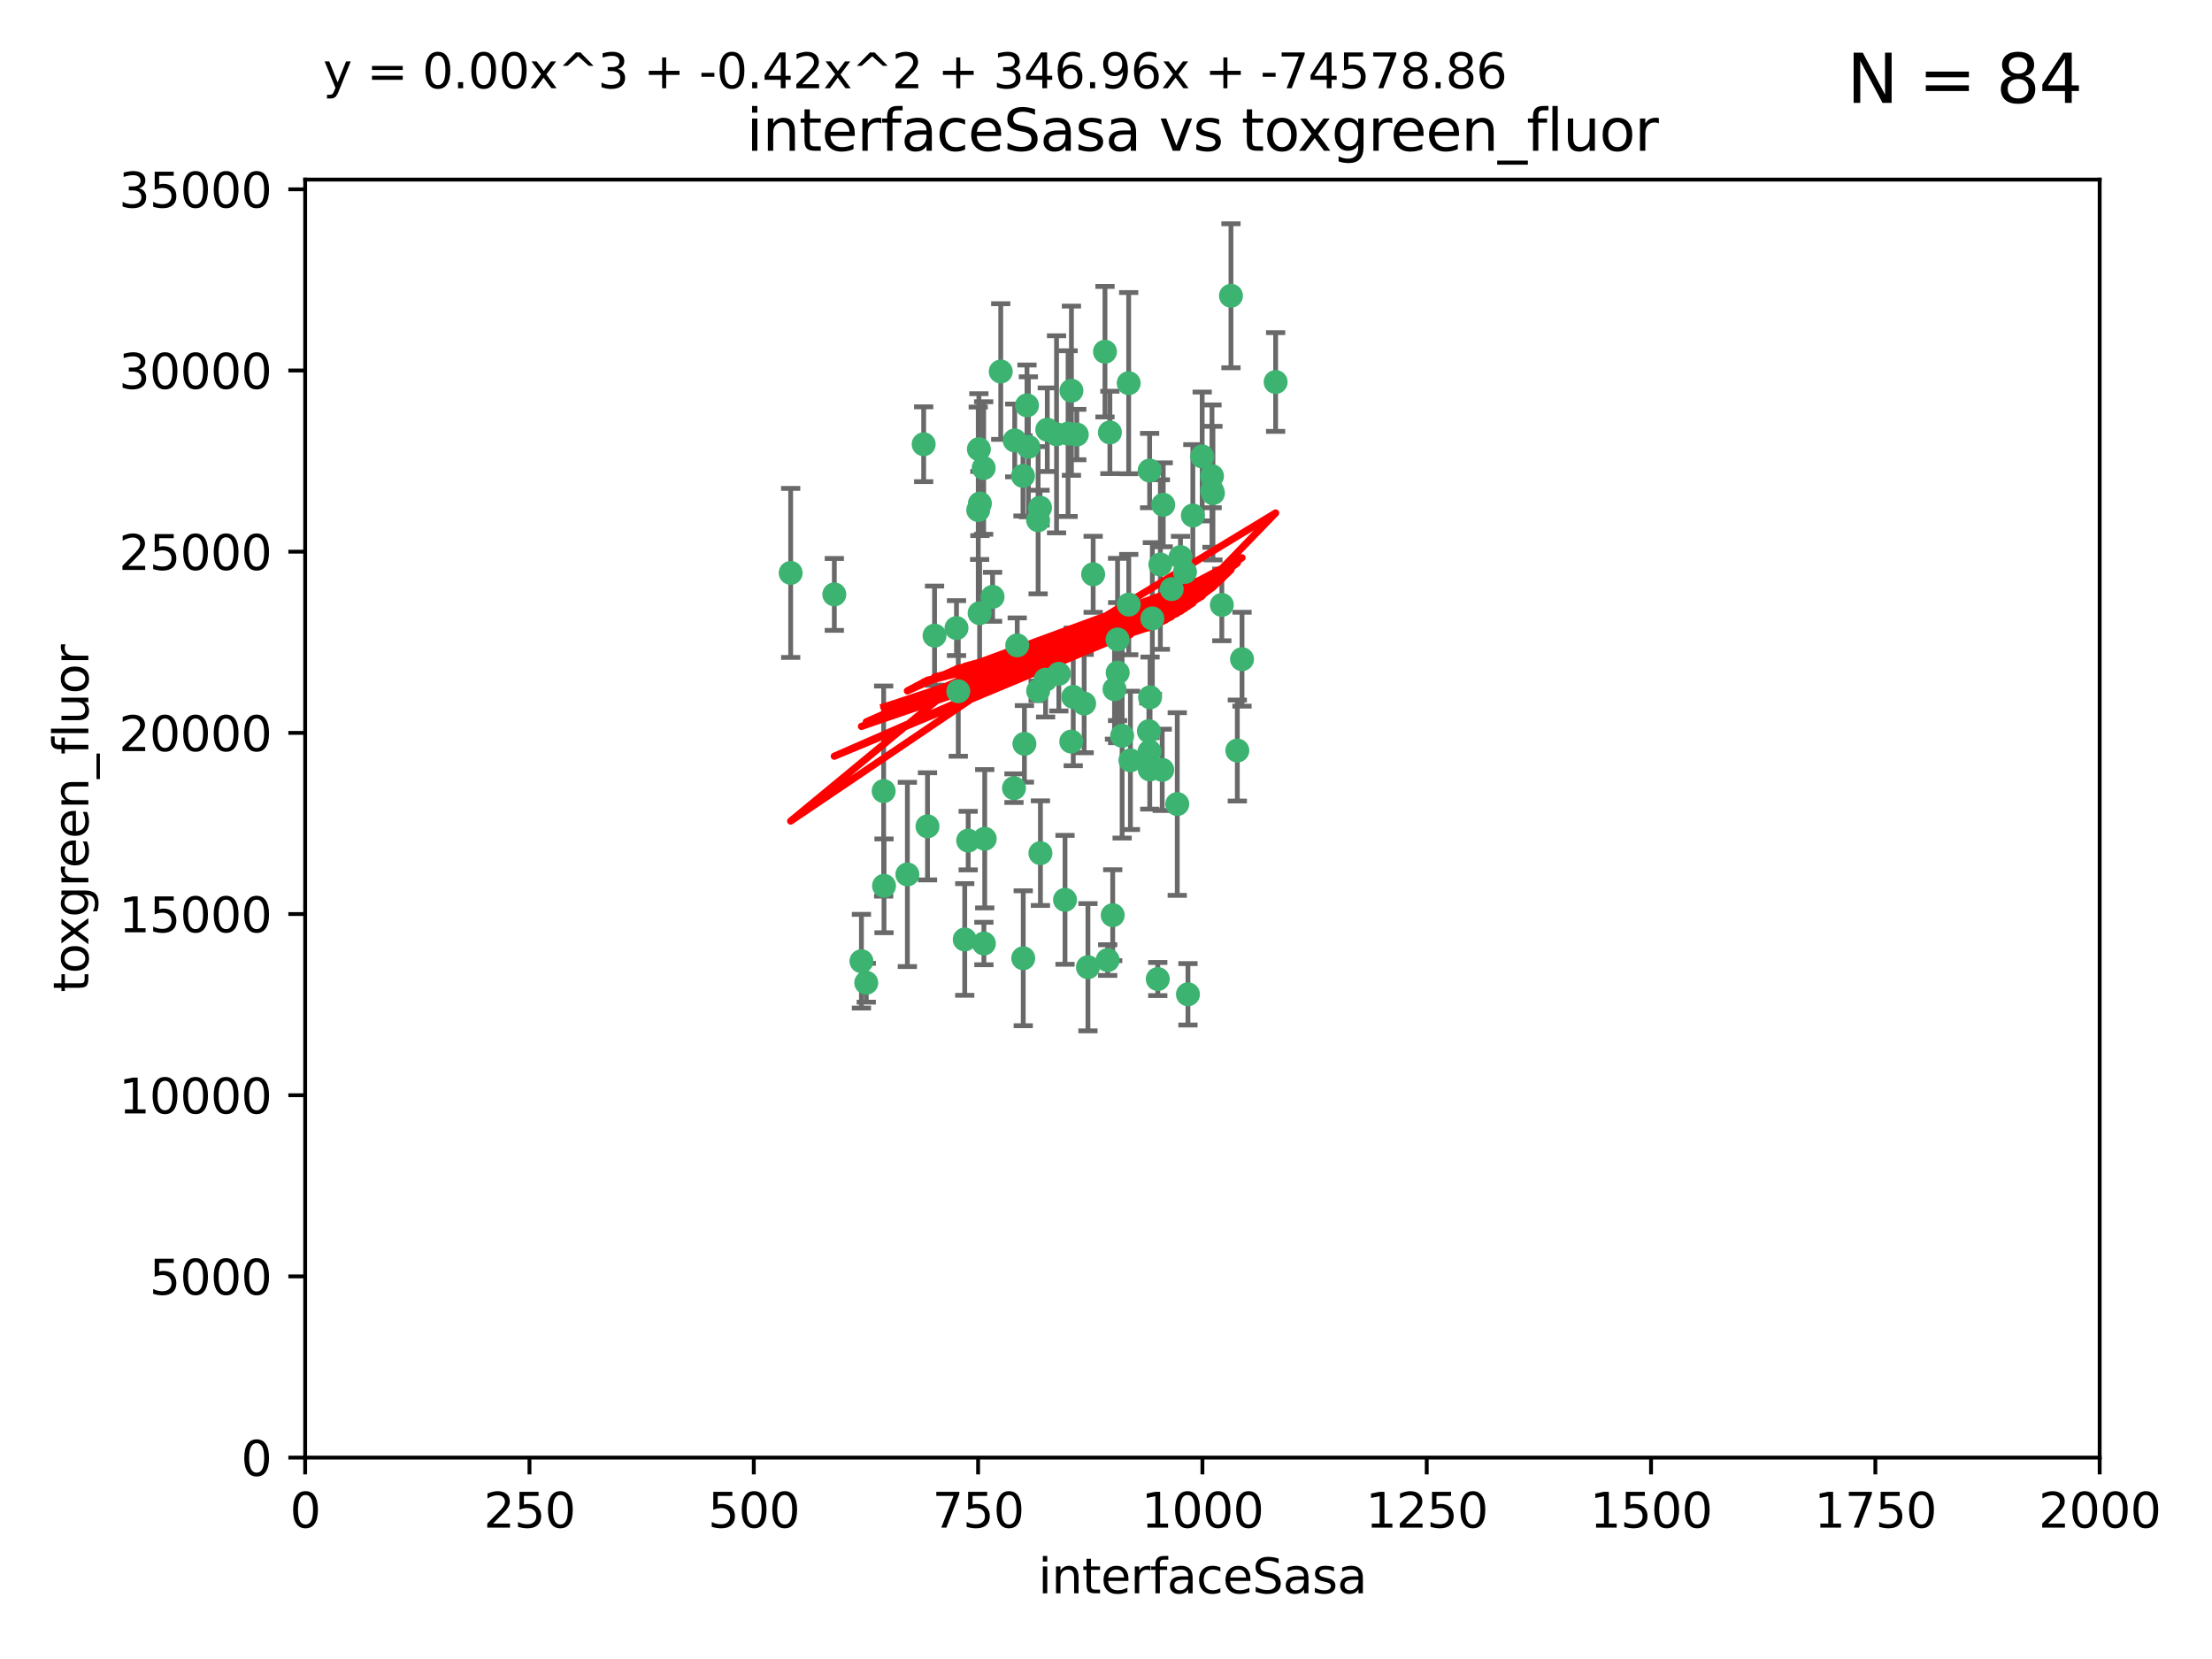 <?xml version="1.0" encoding="utf-8" standalone="no"?>
<!DOCTYPE svg PUBLIC "-//W3C//DTD SVG 1.1//EN"
  "http://www.w3.org/Graphics/SVG/1.1/DTD/svg11.dtd">
<svg xmlns:xlink="http://www.w3.org/1999/xlink" width="460.8pt" height="345.6pt" viewBox="0 0 460.8 345.6" xmlns="http://www.w3.org/2000/svg" version="1.1">
 <defs>
  <style type="text/css">*{stroke-linejoin: round; stroke-linecap: butt}</style>
 </defs>
 <g id="figure_1">
  <g id="patch_1">
   <path d="M 0 345.6 
L 460.8 345.6 
L 460.8 0 
L 0 0 
z
" style="fill: #ffffff"/>
  </g>
  <g id="axes_1">
   <g id="patch_2">
    <path d="M 63.571 303.64 
L 437.4 303.64 
L 437.4 37.411 
L 63.571 37.411 
z
" style="fill: #ffffff"/>
   </g>
   <g id="PathCollection_1">
    <defs>
     <path id="mddf9dce2f0" d="M 0 1.118 
C 0.297 1.118 0.581 1 0.791 0.791 
C 1 0.581 1.118 0.297 1.118 0 
C 1.118 -0.297 1 -0.581 0.791 -0.791 
C 0.581 -1 0.297 -1.118 0 -1.118 
C -0.297 -1.118 -0.581 -1 -0.791 -0.791 
C -1 -0.581 -1.118 -0.297 -1.118 0 
C -1.118 0.297 -1 0.581 -0.791 0.791 
C -0.581 1 -0.297 1.118 0 1.118 
z
" style="stroke: #3cb371"/>
    </defs>
    <g clip-path="url(#pbdb59ba28c)">
     <use xlink:href="#mddf9dce2f0" x="242.323" y="105.159" style="fill: #3cb371; stroke: #3cb371"/>
     <use xlink:href="#mddf9dce2f0" x="239.489" y="98.026" style="fill: #3cb371; stroke: #3cb371"/>
     <use xlink:href="#mddf9dce2f0" x="250.437" y="95.094" style="fill: #3cb371; stroke: #3cb371"/>
     <use xlink:href="#mddf9dce2f0" x="218.168" y="89.516" style="fill: #3cb371; stroke: #3cb371"/>
     <use xlink:href="#mddf9dce2f0" x="265.738" y="79.578" style="fill: #3cb371; stroke: #3cb371"/>
     <use xlink:href="#mddf9dce2f0" x="245.919" y="116.045" style="fill: #3cb371; stroke: #3cb371"/>
     <use xlink:href="#mddf9dce2f0" x="252.676" y="102.727" style="fill: #3cb371; stroke: #3cb371"/>
     <use xlink:href="#mddf9dce2f0" x="230.187" y="73.266" style="fill: #3cb371; stroke: #3cb371"/>
     <use xlink:href="#mddf9dce2f0" x="240.054" y="128.839" style="fill: #3cb371; stroke: #3cb371"/>
     <use xlink:href="#mddf9dce2f0" x="246.854" y="119.146" style="fill: #3cb371; stroke: #3cb371"/>
     <use xlink:href="#mddf9dce2f0" x="231.8" y="190.648" style="fill: #3cb371; stroke: #3cb371"/>
     <use xlink:href="#mddf9dce2f0" x="223.198" y="81.394" style="fill: #3cb371; stroke: #3cb371"/>
     <use xlink:href="#mddf9dce2f0" x="258.734" y="137.321" style="fill: #3cb371; stroke: #3cb371"/>
     <use xlink:href="#mddf9dce2f0" x="233.762" y="153.285" style="fill: #3cb371; stroke: #3cb371"/>
     <use xlink:href="#mddf9dce2f0" x="235.488" y="158.394" style="fill: #3cb371; stroke: #3cb371"/>
     <use xlink:href="#mddf9dce2f0" x="211.385" y="91.754" style="fill: #3cb371; stroke: #3cb371"/>
     <use xlink:href="#mddf9dce2f0" x="235.142" y="125.947" style="fill: #3cb371; stroke: #3cb371"/>
     <use xlink:href="#mddf9dce2f0" x="220.097" y="90.475" style="fill: #3cb371; stroke: #3cb371"/>
     <use xlink:href="#mddf9dce2f0" x="223.161" y="154.483" style="fill: #3cb371; stroke: #3cb371"/>
     <use xlink:href="#mddf9dce2f0" x="248.491" y="107.386" style="fill: #3cb371; stroke: #3cb371"/>
     <use xlink:href="#mddf9dce2f0" x="241.725" y="117.601" style="fill: #3cb371; stroke: #3cb371"/>
     <use xlink:href="#mddf9dce2f0" x="225.848" y="146.564" style="fill: #3cb371; stroke: #3cb371"/>
     <use xlink:href="#mddf9dce2f0" x="252.51" y="102.24" style="fill: #3cb371; stroke: #3cb371"/>
     <use xlink:href="#mddf9dce2f0" x="227.725" y="119.635" style="fill: #3cb371; stroke: #3cb371"/>
     <use xlink:href="#mddf9dce2f0" x="235.125" y="79.819" style="fill: #3cb371; stroke: #3cb371"/>
     <use xlink:href="#mddf9dce2f0" x="206.772" y="124.329" style="fill: #3cb371; stroke: #3cb371"/>
     <use xlink:href="#mddf9dce2f0" x="244.091" y="122.72" style="fill: #3cb371; stroke: #3cb371"/>
     <use xlink:href="#mddf9dce2f0" x="241.185" y="203.953" style="fill: #3cb371; stroke: #3cb371"/>
     <use xlink:href="#mddf9dce2f0" x="211.908" y="134.443" style="fill: #3cb371; stroke: #3cb371"/>
     <use xlink:href="#mddf9dce2f0" x="231.211" y="90.084" style="fill: #3cb371; stroke: #3cb371"/>
     <use xlink:href="#mddf9dce2f0" x="214.228" y="93.08" style="fill: #3cb371; stroke: #3cb371"/>
     <use xlink:href="#mddf9dce2f0" x="213.404" y="154.954" style="fill: #3cb371; stroke: #3cb371"/>
     <use xlink:href="#mddf9dce2f0" x="204.131" y="104.896" style="fill: #3cb371; stroke: #3cb371"/>
     <use xlink:href="#mddf9dce2f0" x="239.465" y="156.559" style="fill: #3cb371; stroke: #3cb371"/>
     <use xlink:href="#mddf9dce2f0" x="257.757" y="156.348" style="fill: #3cb371; stroke: #3cb371"/>
     <use xlink:href="#mddf9dce2f0" x="216.658" y="105.756" style="fill: #3cb371; stroke: #3cb371"/>
     <use xlink:href="#mddf9dce2f0" x="204.916" y="97.498" style="fill: #3cb371; stroke: #3cb371"/>
     <use xlink:href="#mddf9dce2f0" x="192.417" y="92.545" style="fill: #3cb371; stroke: #3cb371"/>
     <use xlink:href="#mddf9dce2f0" x="216.269" y="143.916" style="fill: #3cb371; stroke: #3cb371"/>
     <use xlink:href="#mddf9dce2f0" x="222.501" y="90.332" style="fill: #3cb371; stroke: #3cb371"/>
     <use xlink:href="#mddf9dce2f0" x="230.751" y="200.005" style="fill: #3cb371; stroke: #3cb371"/>
     <use xlink:href="#mddf9dce2f0" x="199.256" y="130.84" style="fill: #3cb371; stroke: #3cb371"/>
     <use xlink:href="#mddf9dce2f0" x="213.159" y="199.62" style="fill: #3cb371; stroke: #3cb371"/>
     <use xlink:href="#mddf9dce2f0" x="216.26" y="108.373" style="fill: #3cb371; stroke: #3cb371"/>
     <use xlink:href="#mddf9dce2f0" x="220.577" y="140.37" style="fill: #3cb371; stroke: #3cb371"/>
     <use xlink:href="#mddf9dce2f0" x="242.11" y="160.372" style="fill: #3cb371; stroke: #3cb371"/>
     <use xlink:href="#mddf9dce2f0" x="223.577" y="145.178" style="fill: #3cb371; stroke: #3cb371"/>
     <use xlink:href="#mddf9dce2f0" x="254.529" y="126.015" style="fill: #3cb371; stroke: #3cb371"/>
     <use xlink:href="#mddf9dce2f0" x="208.473" y="77.397" style="fill: #3cb371; stroke: #3cb371"/>
     <use xlink:href="#mddf9dce2f0" x="203.92" y="93.572" style="fill: #3cb371; stroke: #3cb371"/>
     <use xlink:href="#mddf9dce2f0" x="239.332" y="152.32" style="fill: #3cb371; stroke: #3cb371"/>
     <use xlink:href="#mddf9dce2f0" x="204.073" y="127.738" style="fill: #3cb371; stroke: #3cb371"/>
     <use xlink:href="#mddf9dce2f0" x="239.579" y="145.262" style="fill: #3cb371; stroke: #3cb371"/>
     <use xlink:href="#mddf9dce2f0" x="221.863" y="187.448" style="fill: #3cb371; stroke: #3cb371"/>
     <use xlink:href="#mddf9dce2f0" x="232.833" y="140.122" style="fill: #3cb371; stroke: #3cb371"/>
     <use xlink:href="#mddf9dce2f0" x="252.476" y="99.184" style="fill: #3cb371; stroke: #3cb371"/>
     <use xlink:href="#mddf9dce2f0" x="256.433" y="61.614" style="fill: #3cb371; stroke: #3cb371"/>
     <use xlink:href="#mddf9dce2f0" x="203.785" y="106.253" style="fill: #3cb371; stroke: #3cb371"/>
     <use xlink:href="#mddf9dce2f0" x="213.94" y="84.44" style="fill: #3cb371; stroke: #3cb371"/>
     <use xlink:href="#mddf9dce2f0" x="194.686" y="132.411" style="fill: #3cb371; stroke: #3cb371"/>
     <use xlink:href="#mddf9dce2f0" x="213.11" y="99.14" style="fill: #3cb371; stroke: #3cb371"/>
     <use xlink:href="#mddf9dce2f0" x="180.458" y="204.723" style="fill: #3cb371; stroke: #3cb371"/>
     <use xlink:href="#mddf9dce2f0" x="211.23" y="164.19" style="fill: #3cb371; stroke: #3cb371"/>
     <use xlink:href="#mddf9dce2f0" x="199.626" y="143.999" style="fill: #3cb371; stroke: #3cb371"/>
     <use xlink:href="#mddf9dce2f0" x="189.023" y="182.16" style="fill: #3cb371; stroke: #3cb371"/>
     <use xlink:href="#mddf9dce2f0" x="193.215" y="172.143" style="fill: #3cb371; stroke: #3cb371"/>
     <use xlink:href="#mddf9dce2f0" x="232.811" y="133.213" style="fill: #3cb371; stroke: #3cb371"/>
     <use xlink:href="#mddf9dce2f0" x="224.314" y="90.523" style="fill: #3cb371; stroke: #3cb371"/>
     <use xlink:href="#mddf9dce2f0" x="239.516" y="160.289" style="fill: #3cb371; stroke: #3cb371"/>
     <use xlink:href="#mddf9dce2f0" x="204.964" y="196.552" style="fill: #3cb371; stroke: #3cb371"/>
     <use xlink:href="#mddf9dce2f0" x="164.714" y="119.349" style="fill: #3cb371; stroke: #3cb371"/>
     <use xlink:href="#mddf9dce2f0" x="216.738" y="177.728" style="fill: #3cb371; stroke: #3cb371"/>
     <use xlink:href="#mddf9dce2f0" x="200.972" y="195.709" style="fill: #3cb371; stroke: #3cb371"/>
     <use xlink:href="#mddf9dce2f0" x="205.136" y="174.728" style="fill: #3cb371; stroke: #3cb371"/>
     <use xlink:href="#mddf9dce2f0" x="217.815" y="141.593" style="fill: #3cb371; stroke: #3cb371"/>
     <use xlink:href="#mddf9dce2f0" x="201.69" y="175.112" style="fill: #3cb371; stroke: #3cb371"/>
     <use xlink:href="#mddf9dce2f0" x="247.473" y="207.131" style="fill: #3cb371; stroke: #3cb371"/>
     <use xlink:href="#mddf9dce2f0" x="184.082" y="164.794" style="fill: #3cb371; stroke: #3cb371"/>
     <use xlink:href="#mddf9dce2f0" x="232.174" y="143.576" style="fill: #3cb371; stroke: #3cb371"/>
     <use xlink:href="#mddf9dce2f0" x="179.453" y="200.236" style="fill: #3cb371; stroke: #3cb371"/>
     <use xlink:href="#mddf9dce2f0" x="245.245" y="167.495" style="fill: #3cb371; stroke: #3cb371"/>
     <use xlink:href="#mddf9dce2f0" x="173.806" y="123.828" style="fill: #3cb371; stroke: #3cb371"/>
     <use xlink:href="#mddf9dce2f0" x="226.639" y="201.488" style="fill: #3cb371; stroke: #3cb371"/>
     <use xlink:href="#mddf9dce2f0" x="184.157" y="184.534" style="fill: #3cb371; stroke: #3cb371"/>
    </g>
   </g>
   <g id="matplotlib.axis_1">
    <g id="xtick_1">
     <g id="line2d_1">
      <defs>
       <path id="m28db6b263b" d="M 0 0 
L 0 3.5 
" style="stroke: #000000; stroke-width: 0.8"/>
      </defs>
      <g>
       <use xlink:href="#m28db6b263b" x="63.571" y="303.64" style="stroke: #000000; stroke-width: 0.8"/>
      </g>
     </g>
     <g id="text_1">
      <!-- 0 -->
      <g transform="translate(60.39 318.238)scale(0.1 -0.1)">
       <defs>
        <path id="DejaVuSans-30" d="M 2034 4250 
Q 1547 4250 1301 3770 
Q 1056 3291 1056 2328 
Q 1056 1369 1301 889 
Q 1547 409 2034 409 
Q 2525 409 2770 889 
Q 3016 1369 3016 2328 
Q 3016 3291 2770 3770 
Q 2525 4250 2034 4250 
z
M 2034 4750 
Q 2819 4750 3233 4129 
Q 3647 3509 3647 2328 
Q 3647 1150 3233 529 
Q 2819 -91 2034 -91 
Q 1250 -91 836 529 
Q 422 1150 422 2328 
Q 422 3509 836 4129 
Q 1250 4750 2034 4750 
z
" transform="scale(0.016)"/>
       </defs>
       <use xlink:href="#DejaVuSans-30"/>
      </g>
     </g>
    </g>
    <g id="xtick_2">
     <g id="line2d_2">
      <g>
       <use xlink:href="#m28db6b263b" x="110.3" y="303.64" style="stroke: #000000; stroke-width: 0.8"/>
      </g>
     </g>
     <g id="text_2">
      <!-- 250 -->
      <g transform="translate(100.756 318.238)scale(0.1 -0.1)">
       <defs>
        <path id="DejaVuSans-32" d="M 1228 531 
L 3431 531 
L 3431 0 
L 469 0 
L 469 531 
Q 828 903 1448 1529 
Q 2069 2156 2228 2338 
Q 2531 2678 2651 2914 
Q 2772 3150 2772 3378 
Q 2772 3750 2511 3984 
Q 2250 4219 1831 4219 
Q 1534 4219 1204 4116 
Q 875 4013 500 3803 
L 500 4441 
Q 881 4594 1212 4672 
Q 1544 4750 1819 4750 
Q 2544 4750 2975 4387 
Q 3406 4025 3406 3419 
Q 3406 3131 3298 2873 
Q 3191 2616 2906 2266 
Q 2828 2175 2409 1742 
Q 1991 1309 1228 531 
z
" transform="scale(0.016)"/>
        <path id="DejaVuSans-35" d="M 691 4666 
L 3169 4666 
L 3169 4134 
L 1269 4134 
L 1269 2991 
Q 1406 3038 1543 3061 
Q 1681 3084 1819 3084 
Q 2600 3084 3056 2656 
Q 3513 2228 3513 1497 
Q 3513 744 3044 326 
Q 2575 -91 1722 -91 
Q 1428 -91 1123 -41 
Q 819 9 494 109 
L 494 744 
Q 775 591 1075 516 
Q 1375 441 1709 441 
Q 2250 441 2565 725 
Q 2881 1009 2881 1497 
Q 2881 1984 2565 2268 
Q 2250 2553 1709 2553 
Q 1456 2553 1204 2497 
Q 953 2441 691 2322 
L 691 4666 
z
" transform="scale(0.016)"/>
       </defs>
       <use xlink:href="#DejaVuSans-32"/>
       <use xlink:href="#DejaVuSans-35" x="63.623"/>
       <use xlink:href="#DejaVuSans-30" x="127.246"/>
      </g>
     </g>
    </g>
    <g id="xtick_3">
     <g id="line2d_3">
      <g>
       <use xlink:href="#m28db6b263b" x="157.028" y="303.64" style="stroke: #000000; stroke-width: 0.8"/>
      </g>
     </g>
     <g id="text_3">
      <!-- 500 -->
      <g transform="translate(147.485 318.238)scale(0.1 -0.1)">
       <use xlink:href="#DejaVuSans-35"/>
       <use xlink:href="#DejaVuSans-30" x="63.623"/>
       <use xlink:href="#DejaVuSans-30" x="127.246"/>
      </g>
     </g>
    </g>
    <g id="xtick_4">
     <g id="line2d_4">
      <g>
       <use xlink:href="#m28db6b263b" x="203.757" y="303.64" style="stroke: #000000; stroke-width: 0.8"/>
      </g>
     </g>
     <g id="text_4">
      <!-- 750 -->
      <g transform="translate(194.213 318.238)scale(0.1 -0.1)">
       <defs>
        <path id="DejaVuSans-37" d="M 525 4666 
L 3525 4666 
L 3525 4397 
L 1831 0 
L 1172 0 
L 2766 4134 
L 525 4134 
L 525 4666 
z
" transform="scale(0.016)"/>
       </defs>
       <use xlink:href="#DejaVuSans-37"/>
       <use xlink:href="#DejaVuSans-35" x="63.623"/>
       <use xlink:href="#DejaVuSans-30" x="127.246"/>
      </g>
     </g>
    </g>
    <g id="xtick_5">
     <g id="line2d_5">
      <g>
       <use xlink:href="#m28db6b263b" x="250.486" y="303.64" style="stroke: #000000; stroke-width: 0.8"/>
      </g>
     </g>
     <g id="text_5">
      <!-- 1000 -->
      <g transform="translate(237.761 318.238)scale(0.1 -0.1)">
       <defs>
        <path id="DejaVuSans-31" d="M 794 531 
L 1825 531 
L 1825 4091 
L 703 3866 
L 703 4441 
L 1819 4666 
L 2450 4666 
L 2450 531 
L 3481 531 
L 3481 0 
L 794 0 
L 794 531 
z
" transform="scale(0.016)"/>
       </defs>
       <use xlink:href="#DejaVuSans-31"/>
       <use xlink:href="#DejaVuSans-30" x="63.623"/>
       <use xlink:href="#DejaVuSans-30" x="127.246"/>
       <use xlink:href="#DejaVuSans-30" x="190.869"/>
      </g>
     </g>
    </g>
    <g id="xtick_6">
     <g id="line2d_6">
      <g>
       <use xlink:href="#m28db6b263b" x="297.214" y="303.64" style="stroke: #000000; stroke-width: 0.8"/>
      </g>
     </g>
     <g id="text_6">
      <!-- 1250 -->
      <g transform="translate(284.489 318.238)scale(0.1 -0.1)">
       <use xlink:href="#DejaVuSans-31"/>
       <use xlink:href="#DejaVuSans-32" x="63.623"/>
       <use xlink:href="#DejaVuSans-35" x="127.246"/>
       <use xlink:href="#DejaVuSans-30" x="190.869"/>
      </g>
     </g>
    </g>
    <g id="xtick_7">
     <g id="line2d_7">
      <g>
       <use xlink:href="#m28db6b263b" x="343.943" y="303.64" style="stroke: #000000; stroke-width: 0.8"/>
      </g>
     </g>
     <g id="text_7">
      <!-- 1500 -->
      <g transform="translate(331.218 318.238)scale(0.1 -0.1)">
       <use xlink:href="#DejaVuSans-31"/>
       <use xlink:href="#DejaVuSans-35" x="63.623"/>
       <use xlink:href="#DejaVuSans-30" x="127.246"/>
       <use xlink:href="#DejaVuSans-30" x="190.869"/>
      </g>
     </g>
    </g>
    <g id="xtick_8">
     <g id="line2d_8">
      <g>
       <use xlink:href="#m28db6b263b" x="390.671" y="303.64" style="stroke: #000000; stroke-width: 0.8"/>
      </g>
     </g>
     <g id="text_8">
      <!-- 1750 -->
      <g transform="translate(377.946 318.238)scale(0.1 -0.1)">
       <use xlink:href="#DejaVuSans-31"/>
       <use xlink:href="#DejaVuSans-37" x="63.623"/>
       <use xlink:href="#DejaVuSans-35" x="127.246"/>
       <use xlink:href="#DejaVuSans-30" x="190.869"/>
      </g>
     </g>
    </g>
    <g id="xtick_9">
     <g id="line2d_9">
      <g>
       <use xlink:href="#m28db6b263b" x="437.4" y="303.64" style="stroke: #000000; stroke-width: 0.8"/>
      </g>
     </g>
     <g id="text_9">
      <!-- 2000 -->
      <g transform="translate(424.675 318.238)scale(0.1 -0.1)">
       <use xlink:href="#DejaVuSans-32"/>
       <use xlink:href="#DejaVuSans-30" x="63.623"/>
       <use xlink:href="#DejaVuSans-30" x="127.246"/>
       <use xlink:href="#DejaVuSans-30" x="190.869"/>
      </g>
     </g>
    </g>
    <g id="text_10">
     <!-- interfaceSasa -->
     <g transform="translate(216.279 331.917)scale(0.1 -0.1)">
      <defs>
       <path id="DejaVuSans-69" d="M 603 3500 
L 1178 3500 
L 1178 0 
L 603 0 
L 603 3500 
z
M 603 4863 
L 1178 4863 
L 1178 4134 
L 603 4134 
L 603 4863 
z
" transform="scale(0.016)"/>
       <path id="DejaVuSans-6e" d="M 3513 2113 
L 3513 0 
L 2938 0 
L 2938 2094 
Q 2938 2591 2744 2837 
Q 2550 3084 2163 3084 
Q 1697 3084 1428 2787 
Q 1159 2491 1159 1978 
L 1159 0 
L 581 0 
L 581 3500 
L 1159 3500 
L 1159 2956 
Q 1366 3272 1645 3428 
Q 1925 3584 2291 3584 
Q 2894 3584 3203 3211 
Q 3513 2838 3513 2113 
z
" transform="scale(0.016)"/>
       <path id="DejaVuSans-74" d="M 1172 4494 
L 1172 3500 
L 2356 3500 
L 2356 3053 
L 1172 3053 
L 1172 1153 
Q 1172 725 1289 603 
Q 1406 481 1766 481 
L 2356 481 
L 2356 0 
L 1766 0 
Q 1100 0 847 248 
Q 594 497 594 1153 
L 594 3053 
L 172 3053 
L 172 3500 
L 594 3500 
L 594 4494 
L 1172 4494 
z
" transform="scale(0.016)"/>
       <path id="DejaVuSans-65" d="M 3597 1894 
L 3597 1613 
L 953 1613 
Q 991 1019 1311 708 
Q 1631 397 2203 397 
Q 2534 397 2845 478 
Q 3156 559 3463 722 
L 3463 178 
Q 3153 47 2828 -22 
Q 2503 -91 2169 -91 
Q 1331 -91 842 396 
Q 353 884 353 1716 
Q 353 2575 817 3079 
Q 1281 3584 2069 3584 
Q 2775 3584 3186 3129 
Q 3597 2675 3597 1894 
z
M 3022 2063 
Q 3016 2534 2758 2815 
Q 2500 3097 2075 3097 
Q 1594 3097 1305 2825 
Q 1016 2553 972 2059 
L 3022 2063 
z
" transform="scale(0.016)"/>
       <path id="DejaVuSans-72" d="M 2631 2963 
Q 2534 3019 2420 3045 
Q 2306 3072 2169 3072 
Q 1681 3072 1420 2755 
Q 1159 2438 1159 1844 
L 1159 0 
L 581 0 
L 581 3500 
L 1159 3500 
L 1159 2956 
Q 1341 3275 1631 3429 
Q 1922 3584 2338 3584 
Q 2397 3584 2469 3576 
Q 2541 3569 2628 3553 
L 2631 2963 
z
" transform="scale(0.016)"/>
       <path id="DejaVuSans-66" d="M 2375 4863 
L 2375 4384 
L 1825 4384 
Q 1516 4384 1395 4259 
Q 1275 4134 1275 3809 
L 1275 3500 
L 2222 3500 
L 2222 3053 
L 1275 3053 
L 1275 0 
L 697 0 
L 697 3053 
L 147 3053 
L 147 3500 
L 697 3500 
L 697 3744 
Q 697 4328 969 4595 
Q 1241 4863 1831 4863 
L 2375 4863 
z
" transform="scale(0.016)"/>
       <path id="DejaVuSans-61" d="M 2194 1759 
Q 1497 1759 1228 1600 
Q 959 1441 959 1056 
Q 959 750 1161 570 
Q 1363 391 1709 391 
Q 2188 391 2477 730 
Q 2766 1069 2766 1631 
L 2766 1759 
L 2194 1759 
z
M 3341 1997 
L 3341 0 
L 2766 0 
L 2766 531 
Q 2569 213 2275 61 
Q 1981 -91 1556 -91 
Q 1019 -91 701 211 
Q 384 513 384 1019 
Q 384 1609 779 1909 
Q 1175 2209 1959 2209 
L 2766 2209 
L 2766 2266 
Q 2766 2663 2505 2880 
Q 2244 3097 1772 3097 
Q 1472 3097 1187 3025 
Q 903 2953 641 2809 
L 641 3341 
Q 956 3463 1253 3523 
Q 1550 3584 1831 3584 
Q 2591 3584 2966 3190 
Q 3341 2797 3341 1997 
z
" transform="scale(0.016)"/>
       <path id="DejaVuSans-63" d="M 3122 3366 
L 3122 2828 
Q 2878 2963 2633 3030 
Q 2388 3097 2138 3097 
Q 1578 3097 1268 2742 
Q 959 2388 959 1747 
Q 959 1106 1268 751 
Q 1578 397 2138 397 
Q 2388 397 2633 464 
Q 2878 531 3122 666 
L 3122 134 
Q 2881 22 2623 -34 
Q 2366 -91 2075 -91 
Q 1284 -91 818 406 
Q 353 903 353 1747 
Q 353 2603 823 3093 
Q 1294 3584 2113 3584 
Q 2378 3584 2631 3529 
Q 2884 3475 3122 3366 
z
" transform="scale(0.016)"/>
       <path id="DejaVuSans-53" d="M 3425 4513 
L 3425 3897 
Q 3066 4069 2747 4153 
Q 2428 4238 2131 4238 
Q 1616 4238 1336 4038 
Q 1056 3838 1056 3469 
Q 1056 3159 1242 3001 
Q 1428 2844 1947 2747 
L 2328 2669 
Q 3034 2534 3370 2195 
Q 3706 1856 3706 1288 
Q 3706 609 3251 259 
Q 2797 -91 1919 -91 
Q 1588 -91 1214 -16 
Q 841 59 441 206 
L 441 856 
Q 825 641 1194 531 
Q 1563 422 1919 422 
Q 2459 422 2753 634 
Q 3047 847 3047 1241 
Q 3047 1584 2836 1778 
Q 2625 1972 2144 2069 
L 1759 2144 
Q 1053 2284 737 2584 
Q 422 2884 422 3419 
Q 422 4038 858 4394 
Q 1294 4750 2059 4750 
Q 2388 4750 2728 4690 
Q 3069 4631 3425 4513 
z
" transform="scale(0.016)"/>
       <path id="DejaVuSans-73" d="M 2834 3397 
L 2834 2853 
Q 2591 2978 2328 3040 
Q 2066 3103 1784 3103 
Q 1356 3103 1142 2972 
Q 928 2841 928 2578 
Q 928 2378 1081 2264 
Q 1234 2150 1697 2047 
L 1894 2003 
Q 2506 1872 2764 1633 
Q 3022 1394 3022 966 
Q 3022 478 2636 193 
Q 2250 -91 1575 -91 
Q 1294 -91 989 -36 
Q 684 19 347 128 
L 347 722 
Q 666 556 975 473 
Q 1284 391 1588 391 
Q 1994 391 2212 530 
Q 2431 669 2431 922 
Q 2431 1156 2273 1281 
Q 2116 1406 1581 1522 
L 1381 1569 
Q 847 1681 609 1914 
Q 372 2147 372 2553 
Q 372 3047 722 3315 
Q 1072 3584 1716 3584 
Q 2034 3584 2315 3537 
Q 2597 3491 2834 3397 
z
" transform="scale(0.016)"/>
      </defs>
      <use xlink:href="#DejaVuSans-69"/>
      <use xlink:href="#DejaVuSans-6e" x="27.783"/>
      <use xlink:href="#DejaVuSans-74" x="91.162"/>
      <use xlink:href="#DejaVuSans-65" x="130.371"/>
      <use xlink:href="#DejaVuSans-72" x="191.895"/>
      <use xlink:href="#DejaVuSans-66" x="233.008"/>
      <use xlink:href="#DejaVuSans-61" x="268.213"/>
      <use xlink:href="#DejaVuSans-63" x="329.492"/>
      <use xlink:href="#DejaVuSans-65" x="384.473"/>
      <use xlink:href="#DejaVuSans-53" x="445.996"/>
      <use xlink:href="#DejaVuSans-61" x="509.473"/>
      <use xlink:href="#DejaVuSans-73" x="570.752"/>
      <use xlink:href="#DejaVuSans-61" x="622.852"/>
     </g>
    </g>
   </g>
   <g id="matplotlib.axis_2">
    <g id="ytick_1">
     <g id="line2d_10">
      <defs>
       <path id="m737f0efa51" d="M 0 0 
L -3.5 0 
" style="stroke: #000000; stroke-width: 0.8"/>
      </defs>
      <g>
       <use xlink:href="#m737f0efa51" x="63.571" y="303.64" style="stroke: #000000; stroke-width: 0.8"/>
      </g>
     </g>
     <g id="text_11">
      <!-- 0 -->
      <g transform="translate(50.209 307.439)scale(0.1 -0.1)">
       <use xlink:href="#DejaVuSans-30"/>
      </g>
     </g>
    </g>
    <g id="ytick_2">
     <g id="line2d_11">
      <g>
       <use xlink:href="#m737f0efa51" x="63.571" y="265.897" style="stroke: #000000; stroke-width: 0.8"/>
      </g>
     </g>
     <g id="text_12">
      <!-- 5000 -->
      <g transform="translate(31.121 269.696)scale(0.1 -0.1)">
       <use xlink:href="#DejaVuSans-35"/>
       <use xlink:href="#DejaVuSans-30" x="63.623"/>
       <use xlink:href="#DejaVuSans-30" x="127.246"/>
       <use xlink:href="#DejaVuSans-30" x="190.869"/>
      </g>
     </g>
    </g>
    <g id="ytick_3">
     <g id="line2d_12">
      <g>
       <use xlink:href="#m737f0efa51" x="63.571" y="228.154" style="stroke: #000000; stroke-width: 0.8"/>
      </g>
     </g>
     <g id="text_13">
      <!-- 10000 -->
      <g transform="translate(24.759 231.953)scale(0.1 -0.1)">
       <use xlink:href="#DejaVuSans-31"/>
       <use xlink:href="#DejaVuSans-30" x="63.623"/>
       <use xlink:href="#DejaVuSans-30" x="127.246"/>
       <use xlink:href="#DejaVuSans-30" x="190.869"/>
       <use xlink:href="#DejaVuSans-30" x="254.492"/>
      </g>
     </g>
    </g>
    <g id="ytick_4">
     <g id="line2d_13">
      <g>
       <use xlink:href="#m737f0efa51" x="63.571" y="190.411" style="stroke: #000000; stroke-width: 0.8"/>
      </g>
     </g>
     <g id="text_14">
      <!-- 15000 -->
      <g transform="translate(24.759 194.21)scale(0.1 -0.1)">
       <use xlink:href="#DejaVuSans-31"/>
       <use xlink:href="#DejaVuSans-35" x="63.623"/>
       <use xlink:href="#DejaVuSans-30" x="127.246"/>
       <use xlink:href="#DejaVuSans-30" x="190.869"/>
       <use xlink:href="#DejaVuSans-30" x="254.492"/>
      </g>
     </g>
    </g>
    <g id="ytick_5">
     <g id="line2d_14">
      <g>
       <use xlink:href="#m737f0efa51" x="63.571" y="152.668" style="stroke: #000000; stroke-width: 0.8"/>
      </g>
     </g>
     <g id="text_15">
      <!-- 20000 -->
      <g transform="translate(24.759 156.467)scale(0.1 -0.1)">
       <use xlink:href="#DejaVuSans-32"/>
       <use xlink:href="#DejaVuSans-30" x="63.623"/>
       <use xlink:href="#DejaVuSans-30" x="127.246"/>
       <use xlink:href="#DejaVuSans-30" x="190.869"/>
       <use xlink:href="#DejaVuSans-30" x="254.492"/>
      </g>
     </g>
    </g>
    <g id="ytick_6">
     <g id="line2d_15">
      <g>
       <use xlink:href="#m737f0efa51" x="63.571" y="114.925" style="stroke: #000000; stroke-width: 0.8"/>
      </g>
     </g>
     <g id="text_16">
      <!-- 25000 -->
      <g transform="translate(24.759 118.724)scale(0.1 -0.1)">
       <use xlink:href="#DejaVuSans-32"/>
       <use xlink:href="#DejaVuSans-35" x="63.623"/>
       <use xlink:href="#DejaVuSans-30" x="127.246"/>
       <use xlink:href="#DejaVuSans-30" x="190.869"/>
       <use xlink:href="#DejaVuSans-30" x="254.492"/>
      </g>
     </g>
    </g>
    <g id="ytick_7">
     <g id="line2d_16">
      <g>
       <use xlink:href="#m737f0efa51" x="63.571" y="77.181" style="stroke: #000000; stroke-width: 0.8"/>
      </g>
     </g>
     <g id="text_17">
      <!-- 30000 -->
      <g transform="translate(24.759 80.981)scale(0.1 -0.1)">
       <defs>
        <path id="DejaVuSans-33" d="M 2597 2516 
Q 3050 2419 3304 2112 
Q 3559 1806 3559 1356 
Q 3559 666 3084 287 
Q 2609 -91 1734 -91 
Q 1441 -91 1130 -33 
Q 819 25 488 141 
L 488 750 
Q 750 597 1062 519 
Q 1375 441 1716 441 
Q 2309 441 2620 675 
Q 2931 909 2931 1356 
Q 2931 1769 2642 2001 
Q 2353 2234 1838 2234 
L 1294 2234 
L 1294 2753 
L 1863 2753 
Q 2328 2753 2575 2939 
Q 2822 3125 2822 3475 
Q 2822 3834 2567 4026 
Q 2313 4219 1838 4219 
Q 1578 4219 1281 4162 
Q 984 4106 628 3988 
L 628 4550 
Q 988 4650 1302 4700 
Q 1616 4750 1894 4750 
Q 2613 4750 3031 4423 
Q 3450 4097 3450 3541 
Q 3450 3153 3228 2886 
Q 3006 2619 2597 2516 
z
" transform="scale(0.016)"/>
       </defs>
       <use xlink:href="#DejaVuSans-33"/>
       <use xlink:href="#DejaVuSans-30" x="63.623"/>
       <use xlink:href="#DejaVuSans-30" x="127.246"/>
       <use xlink:href="#DejaVuSans-30" x="190.869"/>
       <use xlink:href="#DejaVuSans-30" x="254.492"/>
      </g>
     </g>
    </g>
    <g id="ytick_8">
     <g id="line2d_17">
      <g>
       <use xlink:href="#m737f0efa51" x="63.571" y="39.438" style="stroke: #000000; stroke-width: 0.8"/>
      </g>
     </g>
     <g id="text_18">
      <!-- 35000 -->
      <g transform="translate(24.759 43.238)scale(0.1 -0.1)">
       <use xlink:href="#DejaVuSans-33"/>
       <use xlink:href="#DejaVuSans-35" x="63.623"/>
       <use xlink:href="#DejaVuSans-30" x="127.246"/>
       <use xlink:href="#DejaVuSans-30" x="190.869"/>
       <use xlink:href="#DejaVuSans-30" x="254.492"/>
      </g>
     </g>
    </g>
    <g id="text_19">
     <!-- toxgreen_fluor -->
     <g transform="translate(18.401 206.72)rotate(-90)scale(0.1 -0.1)">
      <defs>
       <path id="DejaVuSans-6f" d="M 1959 3097 
Q 1497 3097 1228 2736 
Q 959 2375 959 1747 
Q 959 1119 1226 758 
Q 1494 397 1959 397 
Q 2419 397 2687 759 
Q 2956 1122 2956 1747 
Q 2956 2369 2687 2733 
Q 2419 3097 1959 3097 
z
M 1959 3584 
Q 2709 3584 3137 3096 
Q 3566 2609 3566 1747 
Q 3566 888 3137 398 
Q 2709 -91 1959 -91 
Q 1206 -91 779 398 
Q 353 888 353 1747 
Q 353 2609 779 3096 
Q 1206 3584 1959 3584 
z
" transform="scale(0.016)"/>
       <path id="DejaVuSans-78" d="M 3513 3500 
L 2247 1797 
L 3578 0 
L 2900 0 
L 1881 1375 
L 863 0 
L 184 0 
L 1544 1831 
L 300 3500 
L 978 3500 
L 1906 2253 
L 2834 3500 
L 3513 3500 
z
" transform="scale(0.016)"/>
       <path id="DejaVuSans-67" d="M 2906 1791 
Q 2906 2416 2648 2759 
Q 2391 3103 1925 3103 
Q 1463 3103 1205 2759 
Q 947 2416 947 1791 
Q 947 1169 1205 825 
Q 1463 481 1925 481 
Q 2391 481 2648 825 
Q 2906 1169 2906 1791 
z
M 3481 434 
Q 3481 -459 3084 -895 
Q 2688 -1331 1869 -1331 
Q 1566 -1331 1297 -1286 
Q 1028 -1241 775 -1147 
L 775 -588 
Q 1028 -725 1275 -790 
Q 1522 -856 1778 -856 
Q 2344 -856 2625 -561 
Q 2906 -266 2906 331 
L 2906 616 
Q 2728 306 2450 153 
Q 2172 0 1784 0 
Q 1141 0 747 490 
Q 353 981 353 1791 
Q 353 2603 747 3093 
Q 1141 3584 1784 3584 
Q 2172 3584 2450 3431 
Q 2728 3278 2906 2969 
L 2906 3500 
L 3481 3500 
L 3481 434 
z
" transform="scale(0.016)"/>
       <path id="DejaVuSans-5f" d="M 3263 -1063 
L 3263 -1509 
L -63 -1509 
L -63 -1063 
L 3263 -1063 
z
" transform="scale(0.016)"/>
       <path id="DejaVuSans-6c" d="M 603 4863 
L 1178 4863 
L 1178 0 
L 603 0 
L 603 4863 
z
" transform="scale(0.016)"/>
       <path id="DejaVuSans-75" d="M 544 1381 
L 544 3500 
L 1119 3500 
L 1119 1403 
Q 1119 906 1312 657 
Q 1506 409 1894 409 
Q 2359 409 2629 706 
Q 2900 1003 2900 1516 
L 2900 3500 
L 3475 3500 
L 3475 0 
L 2900 0 
L 2900 538 
Q 2691 219 2414 64 
Q 2138 -91 1772 -91 
Q 1169 -91 856 284 
Q 544 659 544 1381 
z
M 1991 3584 
L 1991 3584 
z
" transform="scale(0.016)"/>
      </defs>
      <use xlink:href="#DejaVuSans-74"/>
      <use xlink:href="#DejaVuSans-6f" x="39.209"/>
      <use xlink:href="#DejaVuSans-78" x="97.266"/>
      <use xlink:href="#DejaVuSans-67" x="156.445"/>
      <use xlink:href="#DejaVuSans-72" x="219.922"/>
      <use xlink:href="#DejaVuSans-65" x="258.785"/>
      <use xlink:href="#DejaVuSans-65" x="320.309"/>
      <use xlink:href="#DejaVuSans-6e" x="381.832"/>
      <use xlink:href="#DejaVuSans-5f" x="445.211"/>
      <use xlink:href="#DejaVuSans-66" x="495.211"/>
      <use xlink:href="#DejaVuSans-6c" x="530.416"/>
      <use xlink:href="#DejaVuSans-75" x="558.199"/>
      <use xlink:href="#DejaVuSans-6f" x="621.578"/>
      <use xlink:href="#DejaVuSans-72" x="682.76"/>
     </g>
    </g>
   </g>
   <g id="LineCollection_1">
    <path d="M 242.323 113.901 
L 242.323 96.418 
" clip-path="url(#pbdb59ba28c)" style="fill: none; stroke: #696969"/>
    <path d="M 239.489 105.772 
L 239.489 90.281 
" clip-path="url(#pbdb59ba28c)" style="fill: none; stroke: #696969"/>
    <path d="M 250.437 108.514 
L 250.437 81.675 
" clip-path="url(#pbdb59ba28c)" style="fill: none; stroke: #696969"/>
    <path d="M 218.168 98.217 
L 218.168 80.815 
" clip-path="url(#pbdb59ba28c)" style="fill: none; stroke: #696969"/>
    <path d="M 265.738 89.863 
L 265.738 69.294 
" clip-path="url(#pbdb59ba28c)" style="fill: none; stroke: #696969"/>
    <path d="M 245.919 120.361 
L 245.919 111.729 
" clip-path="url(#pbdb59ba28c)" style="fill: none; stroke: #696969"/>
    <path d="M 252.676 116.638 
L 252.676 88.815 
" clip-path="url(#pbdb59ba28c)" style="fill: none; stroke: #696969"/>
    <path d="M 230.187 86.861 
L 230.187 59.671 
" clip-path="url(#pbdb59ba28c)" style="fill: none; stroke: #696969"/>
    <path d="M 240.054 144.637 
L 240.054 113.041 
" clip-path="url(#pbdb59ba28c)" style="fill: none; stroke: #696969"/>
    <path d="M 246.854 122.449 
L 246.854 115.842 
" clip-path="url(#pbdb59ba28c)" style="fill: none; stroke: #696969"/>
    <path d="M 231.8 200.118 
L 231.8 181.177 
" clip-path="url(#pbdb59ba28c)" style="fill: none; stroke: #696969"/>
    <path d="M 223.198 99.017 
L 223.198 63.771 
" clip-path="url(#pbdb59ba28c)" style="fill: none; stroke: #696969"/>
    <path d="M 258.734 147.102 
L 258.734 127.541 
" clip-path="url(#pbdb59ba28c)" style="fill: none; stroke: #696969"/>
    <path d="M 233.762 174.582 
L 233.762 131.988 
" clip-path="url(#pbdb59ba28c)" style="fill: none; stroke: #696969"/>
    <path d="M 235.488 172.807 
L 235.488 143.981 
" clip-path="url(#pbdb59ba28c)" style="fill: none; stroke: #696969"/>
    <path d="M 211.385 99.334 
L 211.385 84.174 
" clip-path="url(#pbdb59ba28c)" style="fill: none; stroke: #696969"/>
    <path d="M 235.142 136.397 
L 235.142 115.497 
" clip-path="url(#pbdb59ba28c)" style="fill: none; stroke: #696969"/>
    <path d="M 220.097 111.003 
L 220.097 69.947 
" clip-path="url(#pbdb59ba28c)" style="fill: none; stroke: #696969"/>
    <path d="M 223.161 155.048 
L 223.161 153.918 
" clip-path="url(#pbdb59ba28c)" style="fill: none; stroke: #696969"/>
    <path d="M 248.491 122.155 
L 248.491 92.617 
" clip-path="url(#pbdb59ba28c)" style="fill: none; stroke: #696969"/>
    <path d="M 241.725 135.26 
L 241.725 99.941 
" clip-path="url(#pbdb59ba28c)" style="fill: none; stroke: #696969"/>
    <path d="M 225.848 156.807 
L 225.848 136.321 
" clip-path="url(#pbdb59ba28c)" style="fill: none; stroke: #696969"/>
    <path d="M 252.51 105.772 
L 252.51 98.709 
" clip-path="url(#pbdb59ba28c)" style="fill: none; stroke: #696969"/>
    <path d="M 227.725 127.554 
L 227.725 111.717 
" clip-path="url(#pbdb59ba28c)" style="fill: none; stroke: #696969"/>
    <path d="M 235.125 98.693 
L 235.125 60.945 
" clip-path="url(#pbdb59ba28c)" style="fill: none; stroke: #696969"/>
    <path d="M 206.772 129.426 
L 206.772 119.231 
" clip-path="url(#pbdb59ba28c)" style="fill: none; stroke: #696969"/>
    <path d="M 244.091 124.514 
L 244.091 120.926 
" clip-path="url(#pbdb59ba28c)" style="fill: none; stroke: #696969"/>
    <path d="M 241.185 207.405 
L 241.185 200.501 
" clip-path="url(#pbdb59ba28c)" style="fill: none; stroke: #696969"/>
    <path d="M 211.908 140.163 
L 211.908 128.724 
" clip-path="url(#pbdb59ba28c)" style="fill: none; stroke: #696969"/>
    <path d="M 231.211 98.668 
L 231.211 81.501 
" clip-path="url(#pbdb59ba28c)" style="fill: none; stroke: #696969"/>
    <path d="M 214.228 107.664 
L 214.228 78.496 
" clip-path="url(#pbdb59ba28c)" style="fill: none; stroke: #696969"/>
    <path d="M 213.404 162.929 
L 213.404 146.979 
" clip-path="url(#pbdb59ba28c)" style="fill: none; stroke: #696969"/>
    <path d="M 204.131 111.578 
L 204.131 98.214 
" clip-path="url(#pbdb59ba28c)" style="fill: none; stroke: #696969"/>
    <path d="M 239.465 160.147 
L 239.465 152.97 
" clip-path="url(#pbdb59ba28c)" style="fill: none; stroke: #696969"/>
    <path d="M 257.757 166.868 
L 257.757 145.829 
" clip-path="url(#pbdb59ba28c)" style="fill: none; stroke: #696969"/>
    <path d="M 216.658 109.392 
L 216.658 102.12 
" clip-path="url(#pbdb59ba28c)" style="fill: none; stroke: #696969"/>
    <path d="M 204.916 111.302 
L 204.916 83.693 
" clip-path="url(#pbdb59ba28c)" style="fill: none; stroke: #696969"/>
    <path d="M 192.417 100.341 
L 192.417 84.749 
" clip-path="url(#pbdb59ba28c)" style="fill: none; stroke: #696969"/>
    <path d="M 216.269 145.941 
L 216.269 141.891 
" clip-path="url(#pbdb59ba28c)" style="fill: none; stroke: #696969"/>
    <path d="M 222.501 107.592 
L 222.501 73.071 
" clip-path="url(#pbdb59ba28c)" style="fill: none; stroke: #696969"/>
    <path d="M 230.751 203.204 
L 230.751 196.806 
" clip-path="url(#pbdb59ba28c)" style="fill: none; stroke: #696969"/>
    <path d="M 199.256 136.561 
L 199.256 125.12 
" clip-path="url(#pbdb59ba28c)" style="fill: none; stroke: #696969"/>
    <path d="M 213.159 213.675 
L 213.159 185.565 
" clip-path="url(#pbdb59ba28c)" style="fill: none; stroke: #696969"/>
    <path d="M 216.26 123.707 
L 216.26 93.039 
" clip-path="url(#pbdb59ba28c)" style="fill: none; stroke: #696969"/>
    <path d="M 220.577 148.106 
L 220.577 132.634 
" clip-path="url(#pbdb59ba28c)" style="fill: none; stroke: #696969"/>
    <path d="M 242.11 168.839 
L 242.11 151.905 
" clip-path="url(#pbdb59ba28c)" style="fill: none; stroke: #696969"/>
    <path d="M 223.577 159.513 
L 223.577 130.843 
" clip-path="url(#pbdb59ba28c)" style="fill: none; stroke: #696969"/>
    <path d="M 254.529 133.474 
L 254.529 118.555 
" clip-path="url(#pbdb59ba28c)" style="fill: none; stroke: #696969"/>
    <path d="M 208.473 91.524 
L 208.473 63.27 
" clip-path="url(#pbdb59ba28c)" style="fill: none; stroke: #696969"/>
    <path d="M 203.92 105.129 
L 203.92 82.016 
" clip-path="url(#pbdb59ba28c)" style="fill: none; stroke: #696969"/>
    <path d="M 239.332 158.197 
L 239.332 146.442 
" clip-path="url(#pbdb59ba28c)" style="fill: none; stroke: #696969"/>
    <path d="M 204.073 138.926 
L 204.073 116.549 
" clip-path="url(#pbdb59ba28c)" style="fill: none; stroke: #696969"/>
    <path d="M 239.579 153.647 
L 239.579 136.877 
" clip-path="url(#pbdb59ba28c)" style="fill: none; stroke: #696969"/>
    <path d="M 221.863 200.874 
L 221.863 174.022 
" clip-path="url(#pbdb59ba28c)" style="fill: none; stroke: #696969"/>
    <path d="M 232.833 154.719 
L 232.833 125.526 
" clip-path="url(#pbdb59ba28c)" style="fill: none; stroke: #696969"/>
    <path d="M 252.476 114.01 
L 252.476 84.357 
" clip-path="url(#pbdb59ba28c)" style="fill: none; stroke: #696969"/>
    <path d="M 256.433 76.614 
L 256.433 46.614 
" clip-path="url(#pbdb59ba28c)" style="fill: none; stroke: #696969"/>
    <path d="M 203.785 127.715 
L 203.785 84.791 
" clip-path="url(#pbdb59ba28c)" style="fill: none; stroke: #696969"/>
    <path d="M 213.94 92.843 
L 213.94 76.037 
" clip-path="url(#pbdb59ba28c)" style="fill: none; stroke: #696969"/>
    <path d="M 194.686 142.738 
L 194.686 122.084 
" clip-path="url(#pbdb59ba28c)" style="fill: none; stroke: #696969"/>
    <path d="M 213.11 107.483 
L 213.11 90.798 
" clip-path="url(#pbdb59ba28c)" style="fill: none; stroke: #696969"/>
    <path d="M 180.458 208.763 
L 180.458 200.682 
" clip-path="url(#pbdb59ba28c)" style="fill: none; stroke: #696969"/>
    <path d="M 211.23 167.175 
L 211.23 161.206 
" clip-path="url(#pbdb59ba28c)" style="fill: none; stroke: #696969"/>
    <path d="M 199.626 157.537 
L 199.626 130.461 
" clip-path="url(#pbdb59ba28c)" style="fill: none; stroke: #696969"/>
    <path d="M 189.023 201.352 
L 189.023 162.968 
" clip-path="url(#pbdb59ba28c)" style="fill: none; stroke: #696969"/>
    <path d="M 193.215 183.299 
L 193.215 160.986 
" clip-path="url(#pbdb59ba28c)" style="fill: none; stroke: #696969"/>
    <path d="M 232.811 150.11 
L 232.811 116.316 
" clip-path="url(#pbdb59ba28c)" style="fill: none; stroke: #696969"/>
    <path d="M 224.314 95.772 
L 224.314 85.274 
" clip-path="url(#pbdb59ba28c)" style="fill: none; stroke: #696969"/>
    <path d="M 239.516 168.551 
L 239.516 152.026 
" clip-path="url(#pbdb59ba28c)" style="fill: none; stroke: #696969"/>
    <path d="M 204.964 200.974 
L 204.964 192.13 
" clip-path="url(#pbdb59ba28c)" style="fill: none; stroke: #696969"/>
    <path d="M 164.714 136.952 
L 164.714 101.746 
" clip-path="url(#pbdb59ba28c)" style="fill: none; stroke: #696969"/>
    <path d="M 216.738 188.626 
L 216.738 166.829 
" clip-path="url(#pbdb59ba28c)" style="fill: none; stroke: #696969"/>
    <path d="M 200.972 207.343 
L 200.972 184.076 
" clip-path="url(#pbdb59ba28c)" style="fill: none; stroke: #696969"/>
    <path d="M 205.136 189.135 
L 205.136 160.322 
" clip-path="url(#pbdb59ba28c)" style="fill: none; stroke: #696969"/>
    <path d="M 217.815 149.363 
L 217.815 133.823 
" clip-path="url(#pbdb59ba28c)" style="fill: none; stroke: #696969"/>
    <path d="M 201.69 181.212 
L 201.69 169.013 
" clip-path="url(#pbdb59ba28c)" style="fill: none; stroke: #696969"/>
    <path d="M 247.473 213.527 
L 247.473 200.736 
" clip-path="url(#pbdb59ba28c)" style="fill: none; stroke: #696969"/>
    <path d="M 184.082 186.68 
L 184.082 142.908 
" clip-path="url(#pbdb59ba28c)" style="fill: none; stroke: #696969"/>
    <path d="M 232.174 153.98 
L 232.174 133.171 
" clip-path="url(#pbdb59ba28c)" style="fill: none; stroke: #696969"/>
    <path d="M 179.453 209.997 
L 179.453 190.475 
" clip-path="url(#pbdb59ba28c)" style="fill: none; stroke: #696969"/>
    <path d="M 245.245 186.519 
L 245.245 148.47 
" clip-path="url(#pbdb59ba28c)" style="fill: none; stroke: #696969"/>
    <path d="M 173.806 131.314 
L 173.806 116.343 
" clip-path="url(#pbdb59ba28c)" style="fill: none; stroke: #696969"/>
    <path d="M 226.639 214.744 
L 226.639 188.233 
" clip-path="url(#pbdb59ba28c)" style="fill: none; stroke: #696969"/>
    <path d="M 184.157 194.3 
L 184.157 174.769 
" clip-path="url(#pbdb59ba28c)" style="fill: none; stroke: #696969"/>
   </g>
   <g id="line2d_18">
    <defs>
     <path id="m401f5d7f2f" d="M 2 0 
L -2 -0 
" style="stroke: #696969"/>
    </defs>
    <g clip-path="url(#pbdb59ba28c)">
     <use xlink:href="#m401f5d7f2f" x="242.323" y="113.901" style="fill: #696969; stroke: #696969"/>
     <use xlink:href="#m401f5d7f2f" x="239.489" y="105.772" style="fill: #696969; stroke: #696969"/>
     <use xlink:href="#m401f5d7f2f" x="250.437" y="108.514" style="fill: #696969; stroke: #696969"/>
     <use xlink:href="#m401f5d7f2f" x="218.168" y="98.217" style="fill: #696969; stroke: #696969"/>
     <use xlink:href="#m401f5d7f2f" x="265.738" y="89.863" style="fill: #696969; stroke: #696969"/>
     <use xlink:href="#m401f5d7f2f" x="245.919" y="120.361" style="fill: #696969; stroke: #696969"/>
     <use xlink:href="#m401f5d7f2f" x="252.676" y="116.638" style="fill: #696969; stroke: #696969"/>
     <use xlink:href="#m401f5d7f2f" x="230.187" y="86.861" style="fill: #696969; stroke: #696969"/>
     <use xlink:href="#m401f5d7f2f" x="240.054" y="144.637" style="fill: #696969; stroke: #696969"/>
     <use xlink:href="#m401f5d7f2f" x="246.854" y="122.449" style="fill: #696969; stroke: #696969"/>
     <use xlink:href="#m401f5d7f2f" x="231.8" y="200.118" style="fill: #696969; stroke: #696969"/>
     <use xlink:href="#m401f5d7f2f" x="223.198" y="99.017" style="fill: #696969; stroke: #696969"/>
     <use xlink:href="#m401f5d7f2f" x="258.734" y="147.102" style="fill: #696969; stroke: #696969"/>
     <use xlink:href="#m401f5d7f2f" x="233.762" y="174.582" style="fill: #696969; stroke: #696969"/>
     <use xlink:href="#m401f5d7f2f" x="235.488" y="172.807" style="fill: #696969; stroke: #696969"/>
     <use xlink:href="#m401f5d7f2f" x="211.385" y="99.334" style="fill: #696969; stroke: #696969"/>
     <use xlink:href="#m401f5d7f2f" x="235.142" y="136.397" style="fill: #696969; stroke: #696969"/>
     <use xlink:href="#m401f5d7f2f" x="220.097" y="111.003" style="fill: #696969; stroke: #696969"/>
     <use xlink:href="#m401f5d7f2f" x="223.161" y="155.048" style="fill: #696969; stroke: #696969"/>
     <use xlink:href="#m401f5d7f2f" x="248.491" y="122.155" style="fill: #696969; stroke: #696969"/>
     <use xlink:href="#m401f5d7f2f" x="241.725" y="135.26" style="fill: #696969; stroke: #696969"/>
     <use xlink:href="#m401f5d7f2f" x="225.848" y="156.807" style="fill: #696969; stroke: #696969"/>
     <use xlink:href="#m401f5d7f2f" x="252.51" y="105.772" style="fill: #696969; stroke: #696969"/>
     <use xlink:href="#m401f5d7f2f" x="227.725" y="127.554" style="fill: #696969; stroke: #696969"/>
     <use xlink:href="#m401f5d7f2f" x="235.125" y="98.693" style="fill: #696969; stroke: #696969"/>
     <use xlink:href="#m401f5d7f2f" x="206.772" y="129.426" style="fill: #696969; stroke: #696969"/>
     <use xlink:href="#m401f5d7f2f" x="244.091" y="124.514" style="fill: #696969; stroke: #696969"/>
     <use xlink:href="#m401f5d7f2f" x="241.185" y="207.405" style="fill: #696969; stroke: #696969"/>
     <use xlink:href="#m401f5d7f2f" x="211.908" y="140.163" style="fill: #696969; stroke: #696969"/>
     <use xlink:href="#m401f5d7f2f" x="231.211" y="98.668" style="fill: #696969; stroke: #696969"/>
     <use xlink:href="#m401f5d7f2f" x="214.228" y="107.664" style="fill: #696969; stroke: #696969"/>
     <use xlink:href="#m401f5d7f2f" x="213.404" y="162.929" style="fill: #696969; stroke: #696969"/>
     <use xlink:href="#m401f5d7f2f" x="204.131" y="111.578" style="fill: #696969; stroke: #696969"/>
     <use xlink:href="#m401f5d7f2f" x="239.465" y="160.147" style="fill: #696969; stroke: #696969"/>
     <use xlink:href="#m401f5d7f2f" x="257.757" y="166.868" style="fill: #696969; stroke: #696969"/>
     <use xlink:href="#m401f5d7f2f" x="216.658" y="109.392" style="fill: #696969; stroke: #696969"/>
     <use xlink:href="#m401f5d7f2f" x="204.916" y="111.302" style="fill: #696969; stroke: #696969"/>
     <use xlink:href="#m401f5d7f2f" x="192.417" y="100.341" style="fill: #696969; stroke: #696969"/>
     <use xlink:href="#m401f5d7f2f" x="216.269" y="145.941" style="fill: #696969; stroke: #696969"/>
     <use xlink:href="#m401f5d7f2f" x="222.501" y="107.592" style="fill: #696969; stroke: #696969"/>
     <use xlink:href="#m401f5d7f2f" x="230.751" y="203.204" style="fill: #696969; stroke: #696969"/>
     <use xlink:href="#m401f5d7f2f" x="199.256" y="136.561" style="fill: #696969; stroke: #696969"/>
     <use xlink:href="#m401f5d7f2f" x="213.159" y="213.675" style="fill: #696969; stroke: #696969"/>
     <use xlink:href="#m401f5d7f2f" x="216.26" y="123.707" style="fill: #696969; stroke: #696969"/>
     <use xlink:href="#m401f5d7f2f" x="220.577" y="148.106" style="fill: #696969; stroke: #696969"/>
     <use xlink:href="#m401f5d7f2f" x="242.11" y="168.839" style="fill: #696969; stroke: #696969"/>
     <use xlink:href="#m401f5d7f2f" x="223.577" y="159.513" style="fill: #696969; stroke: #696969"/>
     <use xlink:href="#m401f5d7f2f" x="254.529" y="133.474" style="fill: #696969; stroke: #696969"/>
     <use xlink:href="#m401f5d7f2f" x="208.473" y="91.524" style="fill: #696969; stroke: #696969"/>
     <use xlink:href="#m401f5d7f2f" x="203.92" y="105.129" style="fill: #696969; stroke: #696969"/>
     <use xlink:href="#m401f5d7f2f" x="239.332" y="158.197" style="fill: #696969; stroke: #696969"/>
     <use xlink:href="#m401f5d7f2f" x="204.073" y="138.926" style="fill: #696969; stroke: #696969"/>
     <use xlink:href="#m401f5d7f2f" x="239.579" y="153.647" style="fill: #696969; stroke: #696969"/>
     <use xlink:href="#m401f5d7f2f" x="221.863" y="200.874" style="fill: #696969; stroke: #696969"/>
     <use xlink:href="#m401f5d7f2f" x="232.833" y="154.719" style="fill: #696969; stroke: #696969"/>
     <use xlink:href="#m401f5d7f2f" x="252.476" y="114.01" style="fill: #696969; stroke: #696969"/>
     <use xlink:href="#m401f5d7f2f" x="256.433" y="76.614" style="fill: #696969; stroke: #696969"/>
     <use xlink:href="#m401f5d7f2f" x="203.785" y="127.715" style="fill: #696969; stroke: #696969"/>
     <use xlink:href="#m401f5d7f2f" x="213.94" y="92.843" style="fill: #696969; stroke: #696969"/>
     <use xlink:href="#m401f5d7f2f" x="194.686" y="142.738" style="fill: #696969; stroke: #696969"/>
     <use xlink:href="#m401f5d7f2f" x="213.11" y="107.483" style="fill: #696969; stroke: #696969"/>
     <use xlink:href="#m401f5d7f2f" x="180.458" y="208.763" style="fill: #696969; stroke: #696969"/>
     <use xlink:href="#m401f5d7f2f" x="211.23" y="167.175" style="fill: #696969; stroke: #696969"/>
     <use xlink:href="#m401f5d7f2f" x="199.626" y="157.537" style="fill: #696969; stroke: #696969"/>
     <use xlink:href="#m401f5d7f2f" x="189.023" y="201.352" style="fill: #696969; stroke: #696969"/>
     <use xlink:href="#m401f5d7f2f" x="193.215" y="183.299" style="fill: #696969; stroke: #696969"/>
     <use xlink:href="#m401f5d7f2f" x="232.811" y="150.11" style="fill: #696969; stroke: #696969"/>
     <use xlink:href="#m401f5d7f2f" x="224.314" y="95.772" style="fill: #696969; stroke: #696969"/>
     <use xlink:href="#m401f5d7f2f" x="239.516" y="168.551" style="fill: #696969; stroke: #696969"/>
     <use xlink:href="#m401f5d7f2f" x="204.964" y="200.974" style="fill: #696969; stroke: #696969"/>
     <use xlink:href="#m401f5d7f2f" x="164.714" y="136.952" style="fill: #696969; stroke: #696969"/>
     <use xlink:href="#m401f5d7f2f" x="216.738" y="188.626" style="fill: #696969; stroke: #696969"/>
     <use xlink:href="#m401f5d7f2f" x="200.972" y="207.343" style="fill: #696969; stroke: #696969"/>
     <use xlink:href="#m401f5d7f2f" x="205.136" y="189.135" style="fill: #696969; stroke: #696969"/>
     <use xlink:href="#m401f5d7f2f" x="217.815" y="149.363" style="fill: #696969; stroke: #696969"/>
     <use xlink:href="#m401f5d7f2f" x="201.69" y="181.212" style="fill: #696969; stroke: #696969"/>
     <use xlink:href="#m401f5d7f2f" x="247.473" y="213.527" style="fill: #696969; stroke: #696969"/>
     <use xlink:href="#m401f5d7f2f" x="184.082" y="186.68" style="fill: #696969; stroke: #696969"/>
     <use xlink:href="#m401f5d7f2f" x="232.174" y="153.98" style="fill: #696969; stroke: #696969"/>
     <use xlink:href="#m401f5d7f2f" x="179.453" y="209.997" style="fill: #696969; stroke: #696969"/>
     <use xlink:href="#m401f5d7f2f" x="245.245" y="186.519" style="fill: #696969; stroke: #696969"/>
     <use xlink:href="#m401f5d7f2f" x="173.806" y="131.314" style="fill: #696969; stroke: #696969"/>
     <use xlink:href="#m401f5d7f2f" x="226.639" y="214.744" style="fill: #696969; stroke: #696969"/>
     <use xlink:href="#m401f5d7f2f" x="184.157" y="194.3" style="fill: #696969; stroke: #696969"/>
    </g>
   </g>
   <g id="line2d_19">
    <g clip-path="url(#pbdb59ba28c)">
     <use xlink:href="#m401f5d7f2f" x="242.323" y="96.418" style="fill: #696969; stroke: #696969"/>
     <use xlink:href="#m401f5d7f2f" x="239.489" y="90.281" style="fill: #696969; stroke: #696969"/>
     <use xlink:href="#m401f5d7f2f" x="250.437" y="81.675" style="fill: #696969; stroke: #696969"/>
     <use xlink:href="#m401f5d7f2f" x="218.168" y="80.815" style="fill: #696969; stroke: #696969"/>
     <use xlink:href="#m401f5d7f2f" x="265.738" y="69.294" style="fill: #696969; stroke: #696969"/>
     <use xlink:href="#m401f5d7f2f" x="245.919" y="111.729" style="fill: #696969; stroke: #696969"/>
     <use xlink:href="#m401f5d7f2f" x="252.676" y="88.815" style="fill: #696969; stroke: #696969"/>
     <use xlink:href="#m401f5d7f2f" x="230.187" y="59.671" style="fill: #696969; stroke: #696969"/>
     <use xlink:href="#m401f5d7f2f" x="240.054" y="113.041" style="fill: #696969; stroke: #696969"/>
     <use xlink:href="#m401f5d7f2f" x="246.854" y="115.842" style="fill: #696969; stroke: #696969"/>
     <use xlink:href="#m401f5d7f2f" x="231.8" y="181.177" style="fill: #696969; stroke: #696969"/>
     <use xlink:href="#m401f5d7f2f" x="223.198" y="63.771" style="fill: #696969; stroke: #696969"/>
     <use xlink:href="#m401f5d7f2f" x="258.734" y="127.541" style="fill: #696969; stroke: #696969"/>
     <use xlink:href="#m401f5d7f2f" x="233.762" y="131.988" style="fill: #696969; stroke: #696969"/>
     <use xlink:href="#m401f5d7f2f" x="235.488" y="143.981" style="fill: #696969; stroke: #696969"/>
     <use xlink:href="#m401f5d7f2f" x="211.385" y="84.174" style="fill: #696969; stroke: #696969"/>
     <use xlink:href="#m401f5d7f2f" x="235.142" y="115.497" style="fill: #696969; stroke: #696969"/>
     <use xlink:href="#m401f5d7f2f" x="220.097" y="69.947" style="fill: #696969; stroke: #696969"/>
     <use xlink:href="#m401f5d7f2f" x="223.161" y="153.918" style="fill: #696969; stroke: #696969"/>
     <use xlink:href="#m401f5d7f2f" x="248.491" y="92.617" style="fill: #696969; stroke: #696969"/>
     <use xlink:href="#m401f5d7f2f" x="241.725" y="99.941" style="fill: #696969; stroke: #696969"/>
     <use xlink:href="#m401f5d7f2f" x="225.848" y="136.321" style="fill: #696969; stroke: #696969"/>
     <use xlink:href="#m401f5d7f2f" x="252.51" y="98.709" style="fill: #696969; stroke: #696969"/>
     <use xlink:href="#m401f5d7f2f" x="227.725" y="111.717" style="fill: #696969; stroke: #696969"/>
     <use xlink:href="#m401f5d7f2f" x="235.125" y="60.945" style="fill: #696969; stroke: #696969"/>
     <use xlink:href="#m401f5d7f2f" x="206.772" y="119.231" style="fill: #696969; stroke: #696969"/>
     <use xlink:href="#m401f5d7f2f" x="244.091" y="120.926" style="fill: #696969; stroke: #696969"/>
     <use xlink:href="#m401f5d7f2f" x="241.185" y="200.501" style="fill: #696969; stroke: #696969"/>
     <use xlink:href="#m401f5d7f2f" x="211.908" y="128.724" style="fill: #696969; stroke: #696969"/>
     <use xlink:href="#m401f5d7f2f" x="231.211" y="81.501" style="fill: #696969; stroke: #696969"/>
     <use xlink:href="#m401f5d7f2f" x="214.228" y="78.496" style="fill: #696969; stroke: #696969"/>
     <use xlink:href="#m401f5d7f2f" x="213.404" y="146.979" style="fill: #696969; stroke: #696969"/>
     <use xlink:href="#m401f5d7f2f" x="204.131" y="98.214" style="fill: #696969; stroke: #696969"/>
     <use xlink:href="#m401f5d7f2f" x="239.465" y="152.97" style="fill: #696969; stroke: #696969"/>
     <use xlink:href="#m401f5d7f2f" x="257.757" y="145.829" style="fill: #696969; stroke: #696969"/>
     <use xlink:href="#m401f5d7f2f" x="216.658" y="102.12" style="fill: #696969; stroke: #696969"/>
     <use xlink:href="#m401f5d7f2f" x="204.916" y="83.693" style="fill: #696969; stroke: #696969"/>
     <use xlink:href="#m401f5d7f2f" x="192.417" y="84.749" style="fill: #696969; stroke: #696969"/>
     <use xlink:href="#m401f5d7f2f" x="216.269" y="141.891" style="fill: #696969; stroke: #696969"/>
     <use xlink:href="#m401f5d7f2f" x="222.501" y="73.071" style="fill: #696969; stroke: #696969"/>
     <use xlink:href="#m401f5d7f2f" x="230.751" y="196.806" style="fill: #696969; stroke: #696969"/>
     <use xlink:href="#m401f5d7f2f" x="199.256" y="125.12" style="fill: #696969; stroke: #696969"/>
     <use xlink:href="#m401f5d7f2f" x="213.159" y="185.565" style="fill: #696969; stroke: #696969"/>
     <use xlink:href="#m401f5d7f2f" x="216.26" y="93.039" style="fill: #696969; stroke: #696969"/>
     <use xlink:href="#m401f5d7f2f" x="220.577" y="132.634" style="fill: #696969; stroke: #696969"/>
     <use xlink:href="#m401f5d7f2f" x="242.11" y="151.905" style="fill: #696969; stroke: #696969"/>
     <use xlink:href="#m401f5d7f2f" x="223.577" y="130.843" style="fill: #696969; stroke: #696969"/>
     <use xlink:href="#m401f5d7f2f" x="254.529" y="118.555" style="fill: #696969; stroke: #696969"/>
     <use xlink:href="#m401f5d7f2f" x="208.473" y="63.27" style="fill: #696969; stroke: #696969"/>
     <use xlink:href="#m401f5d7f2f" x="203.92" y="82.016" style="fill: #696969; stroke: #696969"/>
     <use xlink:href="#m401f5d7f2f" x="239.332" y="146.442" style="fill: #696969; stroke: #696969"/>
     <use xlink:href="#m401f5d7f2f" x="204.073" y="116.549" style="fill: #696969; stroke: #696969"/>
     <use xlink:href="#m401f5d7f2f" x="239.579" y="136.877" style="fill: #696969; stroke: #696969"/>
     <use xlink:href="#m401f5d7f2f" x="221.863" y="174.022" style="fill: #696969; stroke: #696969"/>
     <use xlink:href="#m401f5d7f2f" x="232.833" y="125.526" style="fill: #696969; stroke: #696969"/>
     <use xlink:href="#m401f5d7f2f" x="252.476" y="84.357" style="fill: #696969; stroke: #696969"/>
     <use xlink:href="#m401f5d7f2f" x="256.433" y="46.614" style="fill: #696969; stroke: #696969"/>
     <use xlink:href="#m401f5d7f2f" x="203.785" y="84.791" style="fill: #696969; stroke: #696969"/>
     <use xlink:href="#m401f5d7f2f" x="213.94" y="76.037" style="fill: #696969; stroke: #696969"/>
     <use xlink:href="#m401f5d7f2f" x="194.686" y="122.084" style="fill: #696969; stroke: #696969"/>
     <use xlink:href="#m401f5d7f2f" x="213.11" y="90.798" style="fill: #696969; stroke: #696969"/>
     <use xlink:href="#m401f5d7f2f" x="180.458" y="200.682" style="fill: #696969; stroke: #696969"/>
     <use xlink:href="#m401f5d7f2f" x="211.23" y="161.206" style="fill: #696969; stroke: #696969"/>
     <use xlink:href="#m401f5d7f2f" x="199.626" y="130.461" style="fill: #696969; stroke: #696969"/>
     <use xlink:href="#m401f5d7f2f" x="189.023" y="162.968" style="fill: #696969; stroke: #696969"/>
     <use xlink:href="#m401f5d7f2f" x="193.215" y="160.986" style="fill: #696969; stroke: #696969"/>
     <use xlink:href="#m401f5d7f2f" x="232.811" y="116.316" style="fill: #696969; stroke: #696969"/>
     <use xlink:href="#m401f5d7f2f" x="224.314" y="85.274" style="fill: #696969; stroke: #696969"/>
     <use xlink:href="#m401f5d7f2f" x="239.516" y="152.026" style="fill: #696969; stroke: #696969"/>
     <use xlink:href="#m401f5d7f2f" x="204.964" y="192.13" style="fill: #696969; stroke: #696969"/>
     <use xlink:href="#m401f5d7f2f" x="164.714" y="101.746" style="fill: #696969; stroke: #696969"/>
     <use xlink:href="#m401f5d7f2f" x="216.738" y="166.829" style="fill: #696969; stroke: #696969"/>
     <use xlink:href="#m401f5d7f2f" x="200.972" y="184.076" style="fill: #696969; stroke: #696969"/>
     <use xlink:href="#m401f5d7f2f" x="205.136" y="160.322" style="fill: #696969; stroke: #696969"/>
     <use xlink:href="#m401f5d7f2f" x="217.815" y="133.823" style="fill: #696969; stroke: #696969"/>
     <use xlink:href="#m401f5d7f2f" x="201.69" y="169.013" style="fill: #696969; stroke: #696969"/>
     <use xlink:href="#m401f5d7f2f" x="247.473" y="200.736" style="fill: #696969; stroke: #696969"/>
     <use xlink:href="#m401f5d7f2f" x="184.082" y="142.908" style="fill: #696969; stroke: #696969"/>
     <use xlink:href="#m401f5d7f2f" x="232.174" y="133.171" style="fill: #696969; stroke: #696969"/>
     <use xlink:href="#m401f5d7f2f" x="179.453" y="190.475" style="fill: #696969; stroke: #696969"/>
     <use xlink:href="#m401f5d7f2f" x="245.245" y="148.47" style="fill: #696969; stroke: #696969"/>
     <use xlink:href="#m401f5d7f2f" x="173.806" y="116.343" style="fill: #696969; stroke: #696969"/>
     <use xlink:href="#m401f5d7f2f" x="226.639" y="188.233" style="fill: #696969; stroke: #696969"/>
     <use xlink:href="#m401f5d7f2f" x="184.157" y="174.769" style="fill: #696969; stroke: #696969"/>
    </g>
   </g>
   <g id="line2d_20">
    <path d="M 242.323 129.364 
L 239.489 130.684 
L 250.437 124.175 
L 218.168 135.703 
L 265.738 106.86 
L 245.919 127.342 
L 252.676 122.315 
L 230.187 133.674 
L 240.054 130.438 
L 246.854 126.747 
L 231.8 133.277 
L 223.198 134.993 
L 258.734 116.194 
L 233.762 132.734 
L 235.488 132.194 
L 211.385 136.64 
L 235.142 132.307 
L 220.097 135.443 
L 223.161 134.999 
L 248.491 125.631 
L 241.725 129.661 
L 225.848 134.556 
L 252.51 122.46 
L 227.725 134.204 
L 235.125 132.312 
L 206.772 137.432 
L 244.091 128.421 
L 241.185 129.921 
L 211.908 136.561 
L 231.211 133.427 
L 214.228 136.23 
L 213.404 136.345 
L 204.131 137.994 
L 239.465 130.694 
L 257.757 117.297 
L 216.658 135.904 
L 204.916 137.817 
L 192.417 142.076 
L 216.269 135.955 
L 222.501 135.099 
L 230.751 133.54 
L 199.256 139.329 
L 213.159 136.38 
L 216.26 135.957 
L 220.577 135.376 
L 242.11 129.471 
L 223.577 134.934 
L 254.529 120.619 
L 208.473 137.115 
L 203.92 138.044 
L 239.332 130.75 
L 204.073 138.008 
L 239.579 130.645 
L 221.863 135.193 
L 232.833 133 
L 252.476 122.49 
L 256.433 118.717 
L 203.785 138.075 
L 213.94 136.27 
L 194.686 141.032 
L 213.11 136.387 
L 180.458 150.374 
L 211.23 136.663 
L 199.626 139.212 
L 189.023 143.921 
L 193.215 141.693 
L 232.811 133.006 
L 224.314 134.816 
L 239.516 130.672 
L 204.964 137.806 
L 164.714 171.036 
L 216.738 135.893 
L 200.972 138.809 
L 205.136 137.769 
L 217.815 135.75 
L 201.69 138.609 
L 247.473 126.337 
L 184.082 147.3 
L 232.174 133.179 
L 179.453 151.325 
L 245.245 127.753 
L 173.806 157.533 
L 226.639 134.412 
L 184.157 147.242 
" clip-path="url(#pbdb59ba28c)" style="fill: none; stroke: #ff0000; stroke-width: 1.5; stroke-linecap: square"/>
   </g>
   <g id="line2d_21">
    <defs>
     <path id="mef74fe4dcc" d="M 0 2 
C 0.53 2 1.039 1.789 1.414 1.414 
C 1.789 1.039 2 0.53 2 0 
C 2 -0.53 1.789 -1.039 1.414 -1.414 
C 1.039 -1.789 0.53 -2 0 -2 
C -0.53 -2 -1.039 -1.789 -1.414 -1.414 
C -1.789 -1.039 -2 -0.53 -2 0 
C -2 0.53 -1.789 1.039 -1.414 1.414 
C -1.039 1.789 -0.53 2 0 2 
z
" style="stroke: #3cb371"/>
    </defs>
    <g clip-path="url(#pbdb59ba28c)">
     <use xlink:href="#mef74fe4dcc" x="242.323" y="105.159" style="fill: #3cb371; stroke: #3cb371"/>
     <use xlink:href="#mef74fe4dcc" x="239.489" y="98.026" style="fill: #3cb371; stroke: #3cb371"/>
     <use xlink:href="#mef74fe4dcc" x="250.437" y="95.094" style="fill: #3cb371; stroke: #3cb371"/>
     <use xlink:href="#mef74fe4dcc" x="218.168" y="89.516" style="fill: #3cb371; stroke: #3cb371"/>
     <use xlink:href="#mef74fe4dcc" x="265.738" y="79.578" style="fill: #3cb371; stroke: #3cb371"/>
     <use xlink:href="#mef74fe4dcc" x="245.919" y="116.045" style="fill: #3cb371; stroke: #3cb371"/>
     <use xlink:href="#mef74fe4dcc" x="252.676" y="102.727" style="fill: #3cb371; stroke: #3cb371"/>
     <use xlink:href="#mef74fe4dcc" x="230.187" y="73.266" style="fill: #3cb371; stroke: #3cb371"/>
     <use xlink:href="#mef74fe4dcc" x="240.054" y="128.839" style="fill: #3cb371; stroke: #3cb371"/>
     <use xlink:href="#mef74fe4dcc" x="246.854" y="119.146" style="fill: #3cb371; stroke: #3cb371"/>
     <use xlink:href="#mef74fe4dcc" x="231.8" y="190.648" style="fill: #3cb371; stroke: #3cb371"/>
     <use xlink:href="#mef74fe4dcc" x="223.198" y="81.394" style="fill: #3cb371; stroke: #3cb371"/>
     <use xlink:href="#mef74fe4dcc" x="258.734" y="137.321" style="fill: #3cb371; stroke: #3cb371"/>
     <use xlink:href="#mef74fe4dcc" x="233.762" y="153.285" style="fill: #3cb371; stroke: #3cb371"/>
     <use xlink:href="#mef74fe4dcc" x="235.488" y="158.394" style="fill: #3cb371; stroke: #3cb371"/>
     <use xlink:href="#mef74fe4dcc" x="211.385" y="91.754" style="fill: #3cb371; stroke: #3cb371"/>
     <use xlink:href="#mef74fe4dcc" x="235.142" y="125.947" style="fill: #3cb371; stroke: #3cb371"/>
     <use xlink:href="#mef74fe4dcc" x="220.097" y="90.475" style="fill: #3cb371; stroke: #3cb371"/>
     <use xlink:href="#mef74fe4dcc" x="223.161" y="154.483" style="fill: #3cb371; stroke: #3cb371"/>
     <use xlink:href="#mef74fe4dcc" x="248.491" y="107.386" style="fill: #3cb371; stroke: #3cb371"/>
     <use xlink:href="#mef74fe4dcc" x="241.725" y="117.601" style="fill: #3cb371; stroke: #3cb371"/>
     <use xlink:href="#mef74fe4dcc" x="225.848" y="146.564" style="fill: #3cb371; stroke: #3cb371"/>
     <use xlink:href="#mef74fe4dcc" x="252.51" y="102.24" style="fill: #3cb371; stroke: #3cb371"/>
     <use xlink:href="#mef74fe4dcc" x="227.725" y="119.635" style="fill: #3cb371; stroke: #3cb371"/>
     <use xlink:href="#mef74fe4dcc" x="235.125" y="79.819" style="fill: #3cb371; stroke: #3cb371"/>
     <use xlink:href="#mef74fe4dcc" x="206.772" y="124.329" style="fill: #3cb371; stroke: #3cb371"/>
     <use xlink:href="#mef74fe4dcc" x="244.091" y="122.72" style="fill: #3cb371; stroke: #3cb371"/>
     <use xlink:href="#mef74fe4dcc" x="241.185" y="203.953" style="fill: #3cb371; stroke: #3cb371"/>
     <use xlink:href="#mef74fe4dcc" x="211.908" y="134.443" style="fill: #3cb371; stroke: #3cb371"/>
     <use xlink:href="#mef74fe4dcc" x="231.211" y="90.084" style="fill: #3cb371; stroke: #3cb371"/>
     <use xlink:href="#mef74fe4dcc" x="214.228" y="93.08" style="fill: #3cb371; stroke: #3cb371"/>
     <use xlink:href="#mef74fe4dcc" x="213.404" y="154.954" style="fill: #3cb371; stroke: #3cb371"/>
     <use xlink:href="#mef74fe4dcc" x="204.131" y="104.896" style="fill: #3cb371; stroke: #3cb371"/>
     <use xlink:href="#mef74fe4dcc" x="239.465" y="156.559" style="fill: #3cb371; stroke: #3cb371"/>
     <use xlink:href="#mef74fe4dcc" x="257.757" y="156.348" style="fill: #3cb371; stroke: #3cb371"/>
     <use xlink:href="#mef74fe4dcc" x="216.658" y="105.756" style="fill: #3cb371; stroke: #3cb371"/>
     <use xlink:href="#mef74fe4dcc" x="204.916" y="97.498" style="fill: #3cb371; stroke: #3cb371"/>
     <use xlink:href="#mef74fe4dcc" x="192.417" y="92.545" style="fill: #3cb371; stroke: #3cb371"/>
     <use xlink:href="#mef74fe4dcc" x="216.269" y="143.916" style="fill: #3cb371; stroke: #3cb371"/>
     <use xlink:href="#mef74fe4dcc" x="222.501" y="90.332" style="fill: #3cb371; stroke: #3cb371"/>
     <use xlink:href="#mef74fe4dcc" x="230.751" y="200.005" style="fill: #3cb371; stroke: #3cb371"/>
     <use xlink:href="#mef74fe4dcc" x="199.256" y="130.84" style="fill: #3cb371; stroke: #3cb371"/>
     <use xlink:href="#mef74fe4dcc" x="213.159" y="199.62" style="fill: #3cb371; stroke: #3cb371"/>
     <use xlink:href="#mef74fe4dcc" x="216.26" y="108.373" style="fill: #3cb371; stroke: #3cb371"/>
     <use xlink:href="#mef74fe4dcc" x="220.577" y="140.37" style="fill: #3cb371; stroke: #3cb371"/>
     <use xlink:href="#mef74fe4dcc" x="242.11" y="160.372" style="fill: #3cb371; stroke: #3cb371"/>
     <use xlink:href="#mef74fe4dcc" x="223.577" y="145.178" style="fill: #3cb371; stroke: #3cb371"/>
     <use xlink:href="#mef74fe4dcc" x="254.529" y="126.015" style="fill: #3cb371; stroke: #3cb371"/>
     <use xlink:href="#mef74fe4dcc" x="208.473" y="77.397" style="fill: #3cb371; stroke: #3cb371"/>
     <use xlink:href="#mef74fe4dcc" x="203.92" y="93.572" style="fill: #3cb371; stroke: #3cb371"/>
     <use xlink:href="#mef74fe4dcc" x="239.332" y="152.32" style="fill: #3cb371; stroke: #3cb371"/>
     <use xlink:href="#mef74fe4dcc" x="204.073" y="127.738" style="fill: #3cb371; stroke: #3cb371"/>
     <use xlink:href="#mef74fe4dcc" x="239.579" y="145.262" style="fill: #3cb371; stroke: #3cb371"/>
     <use xlink:href="#mef74fe4dcc" x="221.863" y="187.448" style="fill: #3cb371; stroke: #3cb371"/>
     <use xlink:href="#mef74fe4dcc" x="232.833" y="140.122" style="fill: #3cb371; stroke: #3cb371"/>
     <use xlink:href="#mef74fe4dcc" x="252.476" y="99.184" style="fill: #3cb371; stroke: #3cb371"/>
     <use xlink:href="#mef74fe4dcc" x="256.433" y="61.614" style="fill: #3cb371; stroke: #3cb371"/>
     <use xlink:href="#mef74fe4dcc" x="203.785" y="106.253" style="fill: #3cb371; stroke: #3cb371"/>
     <use xlink:href="#mef74fe4dcc" x="213.94" y="84.44" style="fill: #3cb371; stroke: #3cb371"/>
     <use xlink:href="#mef74fe4dcc" x="194.686" y="132.411" style="fill: #3cb371; stroke: #3cb371"/>
     <use xlink:href="#mef74fe4dcc" x="213.11" y="99.14" style="fill: #3cb371; stroke: #3cb371"/>
     <use xlink:href="#mef74fe4dcc" x="180.458" y="204.723" style="fill: #3cb371; stroke: #3cb371"/>
     <use xlink:href="#mef74fe4dcc" x="211.23" y="164.19" style="fill: #3cb371; stroke: #3cb371"/>
     <use xlink:href="#mef74fe4dcc" x="199.626" y="143.999" style="fill: #3cb371; stroke: #3cb371"/>
     <use xlink:href="#mef74fe4dcc" x="189.023" y="182.16" style="fill: #3cb371; stroke: #3cb371"/>
     <use xlink:href="#mef74fe4dcc" x="193.215" y="172.143" style="fill: #3cb371; stroke: #3cb371"/>
     <use xlink:href="#mef74fe4dcc" x="232.811" y="133.213" style="fill: #3cb371; stroke: #3cb371"/>
     <use xlink:href="#mef74fe4dcc" x="224.314" y="90.523" style="fill: #3cb371; stroke: #3cb371"/>
     <use xlink:href="#mef74fe4dcc" x="239.516" y="160.289" style="fill: #3cb371; stroke: #3cb371"/>
     <use xlink:href="#mef74fe4dcc" x="204.964" y="196.552" style="fill: #3cb371; stroke: #3cb371"/>
     <use xlink:href="#mef74fe4dcc" x="164.714" y="119.349" style="fill: #3cb371; stroke: #3cb371"/>
     <use xlink:href="#mef74fe4dcc" x="216.738" y="177.728" style="fill: #3cb371; stroke: #3cb371"/>
     <use xlink:href="#mef74fe4dcc" x="200.972" y="195.709" style="fill: #3cb371; stroke: #3cb371"/>
     <use xlink:href="#mef74fe4dcc" x="205.136" y="174.728" style="fill: #3cb371; stroke: #3cb371"/>
     <use xlink:href="#mef74fe4dcc" x="217.815" y="141.593" style="fill: #3cb371; stroke: #3cb371"/>
     <use xlink:href="#mef74fe4dcc" x="201.69" y="175.112" style="fill: #3cb371; stroke: #3cb371"/>
     <use xlink:href="#mef74fe4dcc" x="247.473" y="207.131" style="fill: #3cb371; stroke: #3cb371"/>
     <use xlink:href="#mef74fe4dcc" x="184.082" y="164.794" style="fill: #3cb371; stroke: #3cb371"/>
     <use xlink:href="#mef74fe4dcc" x="232.174" y="143.576" style="fill: #3cb371; stroke: #3cb371"/>
     <use xlink:href="#mef74fe4dcc" x="179.453" y="200.236" style="fill: #3cb371; stroke: #3cb371"/>
     <use xlink:href="#mef74fe4dcc" x="245.245" y="167.495" style="fill: #3cb371; stroke: #3cb371"/>
     <use xlink:href="#mef74fe4dcc" x="173.806" y="123.828" style="fill: #3cb371; stroke: #3cb371"/>
     <use xlink:href="#mef74fe4dcc" x="226.639" y="201.488" style="fill: #3cb371; stroke: #3cb371"/>
     <use xlink:href="#mef74fe4dcc" x="184.157" y="184.534" style="fill: #3cb371; stroke: #3cb371"/>
    </g>
   </g>
   <g id="patch_3">
    <path d="M 63.571 303.64 
L 63.571 37.411 
" style="fill: none; stroke: #000000; stroke-width: 0.8; stroke-linejoin: miter; stroke-linecap: square"/>
   </g>
   <g id="patch_4">
    <path d="M 437.4 303.64 
L 437.4 37.411 
" style="fill: none; stroke: #000000; stroke-width: 0.8; stroke-linejoin: miter; stroke-linecap: square"/>
   </g>
   <g id="patch_5">
    <path d="M 63.571 303.64 
L 437.4 303.64 
" style="fill: none; stroke: #000000; stroke-width: 0.8; stroke-linejoin: miter; stroke-linecap: square"/>
   </g>
   <g id="patch_6">
    <path d="M 63.571 37.411 
L 437.4 37.411 
" style="fill: none; stroke: #000000; stroke-width: 0.8; stroke-linejoin: miter; stroke-linecap: square"/>
   </g>
   <g id="text_20">
    <!-- N = 84 -->
    <g transform="translate(384.743 21.426)scale(0.14 -0.14)">
     <defs>
      <path id="DejaVuSans-4e" d="M 628 4666 
L 1478 4666 
L 3547 763 
L 3547 4666 
L 4159 4666 
L 4159 0 
L 3309 0 
L 1241 3903 
L 1241 0 
L 628 0 
L 628 4666 
z
" transform="scale(0.016)"/>
      <path id="DejaVuSans-20" transform="scale(0.016)"/>
      <path id="DejaVuSans-3d" d="M 678 2906 
L 4684 2906 
L 4684 2381 
L 678 2381 
L 678 2906 
z
M 678 1631 
L 4684 1631 
L 4684 1100 
L 678 1100 
L 678 1631 
z
" transform="scale(0.016)"/>
      <path id="DejaVuSans-38" d="M 2034 2216 
Q 1584 2216 1326 1975 
Q 1069 1734 1069 1313 
Q 1069 891 1326 650 
Q 1584 409 2034 409 
Q 2484 409 2743 651 
Q 3003 894 3003 1313 
Q 3003 1734 2745 1975 
Q 2488 2216 2034 2216 
z
M 1403 2484 
Q 997 2584 770 2862 
Q 544 3141 544 3541 
Q 544 4100 942 4425 
Q 1341 4750 2034 4750 
Q 2731 4750 3128 4425 
Q 3525 4100 3525 3541 
Q 3525 3141 3298 2862 
Q 3072 2584 2669 2484 
Q 3125 2378 3379 2068 
Q 3634 1759 3634 1313 
Q 3634 634 3220 271 
Q 2806 -91 2034 -91 
Q 1263 -91 848 271 
Q 434 634 434 1313 
Q 434 1759 690 2068 
Q 947 2378 1403 2484 
z
M 1172 3481 
Q 1172 3119 1398 2916 
Q 1625 2713 2034 2713 
Q 2441 2713 2670 2916 
Q 2900 3119 2900 3481 
Q 2900 3844 2670 4047 
Q 2441 4250 2034 4250 
Q 1625 4250 1398 4047 
Q 1172 3844 1172 3481 
z
" transform="scale(0.016)"/>
      <path id="DejaVuSans-34" d="M 2419 4116 
L 825 1625 
L 2419 1625 
L 2419 4116 
z
M 2253 4666 
L 3047 4666 
L 3047 1625 
L 3713 1625 
L 3713 1100 
L 3047 1100 
L 3047 0 
L 2419 0 
L 2419 1100 
L 313 1100 
L 313 1709 
L 2253 4666 
z
" transform="scale(0.016)"/>
     </defs>
     <use xlink:href="#DejaVuSans-4e"/>
     <use xlink:href="#DejaVuSans-20" x="74.805"/>
     <use xlink:href="#DejaVuSans-3d" x="106.592"/>
     <use xlink:href="#DejaVuSans-20" x="190.381"/>
     <use xlink:href="#DejaVuSans-38" x="222.168"/>
     <use xlink:href="#DejaVuSans-34" x="285.791"/>
    </g>
   </g>
   <g id="text_21">
    <!-- y = 0.00x^3 + -0.42x^2 + 346.96x + -74578.86 -->
    <g transform="translate(67.31 18.387)scale(0.1 -0.1)">
     <defs>
      <path id="DejaVuSans-79" d="M 2059 -325 
Q 1816 -950 1584 -1140 
Q 1353 -1331 966 -1331 
L 506 -1331 
L 506 -850 
L 844 -850 
Q 1081 -850 1212 -737 
Q 1344 -625 1503 -206 
L 1606 56 
L 191 3500 
L 800 3500 
L 1894 763 
L 2988 3500 
L 3597 3500 
L 2059 -325 
z
" transform="scale(0.016)"/>
      <path id="DejaVuSans-2e" d="M 684 794 
L 1344 794 
L 1344 0 
L 684 0 
L 684 794 
z
" transform="scale(0.016)"/>
      <path id="DejaVuSans-5e" d="M 2988 4666 
L 4684 2925 
L 4056 2925 
L 2681 4159 
L 1306 2925 
L 678 2925 
L 2375 4666 
L 2988 4666 
z
" transform="scale(0.016)"/>
      <path id="DejaVuSans-2b" d="M 2944 4013 
L 2944 2272 
L 4684 2272 
L 4684 1741 
L 2944 1741 
L 2944 0 
L 2419 0 
L 2419 1741 
L 678 1741 
L 678 2272 
L 2419 2272 
L 2419 4013 
L 2944 4013 
z
" transform="scale(0.016)"/>
      <path id="DejaVuSans-2d" d="M 313 2009 
L 1997 2009 
L 1997 1497 
L 313 1497 
L 313 2009 
z
" transform="scale(0.016)"/>
      <path id="DejaVuSans-36" d="M 2113 2584 
Q 1688 2584 1439 2293 
Q 1191 2003 1191 1497 
Q 1191 994 1439 701 
Q 1688 409 2113 409 
Q 2538 409 2786 701 
Q 3034 994 3034 1497 
Q 3034 2003 2786 2293 
Q 2538 2584 2113 2584 
z
M 3366 4563 
L 3366 3988 
Q 3128 4100 2886 4159 
Q 2644 4219 2406 4219 
Q 1781 4219 1451 3797 
Q 1122 3375 1075 2522 
Q 1259 2794 1537 2939 
Q 1816 3084 2150 3084 
Q 2853 3084 3261 2657 
Q 3669 2231 3669 1497 
Q 3669 778 3244 343 
Q 2819 -91 2113 -91 
Q 1303 -91 875 529 
Q 447 1150 447 2328 
Q 447 3434 972 4092 
Q 1497 4750 2381 4750 
Q 2619 4750 2861 4703 
Q 3103 4656 3366 4563 
z
" transform="scale(0.016)"/>
      <path id="DejaVuSans-39" d="M 703 97 
L 703 672 
Q 941 559 1184 500 
Q 1428 441 1663 441 
Q 2288 441 2617 861 
Q 2947 1281 2994 2138 
Q 2813 1869 2534 1725 
Q 2256 1581 1919 1581 
Q 1219 1581 811 2004 
Q 403 2428 403 3163 
Q 403 3881 828 4315 
Q 1253 4750 1959 4750 
Q 2769 4750 3195 4129 
Q 3622 3509 3622 2328 
Q 3622 1225 3098 567 
Q 2575 -91 1691 -91 
Q 1453 -91 1209 -44 
Q 966 3 703 97 
z
M 1959 2075 
Q 2384 2075 2632 2365 
Q 2881 2656 2881 3163 
Q 2881 3666 2632 3958 
Q 2384 4250 1959 4250 
Q 1534 4250 1286 3958 
Q 1038 3666 1038 3163 
Q 1038 2656 1286 2365 
Q 1534 2075 1959 2075 
z
" transform="scale(0.016)"/>
     </defs>
     <use xlink:href="#DejaVuSans-79"/>
     <use xlink:href="#DejaVuSans-20" x="59.18"/>
     <use xlink:href="#DejaVuSans-3d" x="90.967"/>
     <use xlink:href="#DejaVuSans-20" x="174.756"/>
     <use xlink:href="#DejaVuSans-30" x="206.543"/>
     <use xlink:href="#DejaVuSans-2e" x="270.166"/>
     <use xlink:href="#DejaVuSans-30" x="301.953"/>
     <use xlink:href="#DejaVuSans-30" x="365.576"/>
     <use xlink:href="#DejaVuSans-78" x="429.199"/>
     <use xlink:href="#DejaVuSans-5e" x="488.379"/>
     <use xlink:href="#DejaVuSans-33" x="572.168"/>
     <use xlink:href="#DejaVuSans-20" x="635.791"/>
     <use xlink:href="#DejaVuSans-2b" x="667.578"/>
     <use xlink:href="#DejaVuSans-20" x="751.367"/>
     <use xlink:href="#DejaVuSans-2d" x="783.154"/>
     <use xlink:href="#DejaVuSans-30" x="819.238"/>
     <use xlink:href="#DejaVuSans-2e" x="882.861"/>
     <use xlink:href="#DejaVuSans-34" x="914.648"/>
     <use xlink:href="#DejaVuSans-32" x="978.271"/>
     <use xlink:href="#DejaVuSans-78" x="1041.895"/>
     <use xlink:href="#DejaVuSans-5e" x="1101.074"/>
     <use xlink:href="#DejaVuSans-32" x="1184.863"/>
     <use xlink:href="#DejaVuSans-20" x="1248.486"/>
     <use xlink:href="#DejaVuSans-2b" x="1280.273"/>
     <use xlink:href="#DejaVuSans-20" x="1364.062"/>
     <use xlink:href="#DejaVuSans-33" x="1395.85"/>
     <use xlink:href="#DejaVuSans-34" x="1459.473"/>
     <use xlink:href="#DejaVuSans-36" x="1523.096"/>
     <use xlink:href="#DejaVuSans-2e" x="1586.719"/>
     <use xlink:href="#DejaVuSans-39" x="1618.506"/>
     <use xlink:href="#DejaVuSans-36" x="1682.129"/>
     <use xlink:href="#DejaVuSans-78" x="1745.752"/>
     <use xlink:href="#DejaVuSans-20" x="1804.932"/>
     <use xlink:href="#DejaVuSans-2b" x="1836.719"/>
     <use xlink:href="#DejaVuSans-20" x="1920.508"/>
     <use xlink:href="#DejaVuSans-2d" x="1952.295"/>
     <use xlink:href="#DejaVuSans-37" x="1988.379"/>
     <use xlink:href="#DejaVuSans-34" x="2052.002"/>
     <use xlink:href="#DejaVuSans-35" x="2115.625"/>
     <use xlink:href="#DejaVuSans-37" x="2179.248"/>
     <use xlink:href="#DejaVuSans-38" x="2242.871"/>
     <use xlink:href="#DejaVuSans-2e" x="2306.494"/>
     <use xlink:href="#DejaVuSans-38" x="2338.281"/>
     <use xlink:href="#DejaVuSans-36" x="2401.904"/>
    </g>
   </g>
   <g id="text_22">
    <!-- interfaceSasa vs toxgreen_fluor -->
    <g transform="translate(155.513 31.411)scale(0.12 -0.12)">
     <defs>
      <path id="DejaVuSans-76" d="M 191 3500 
L 800 3500 
L 1894 563 
L 2988 3500 
L 3597 3500 
L 2284 0 
L 1503 0 
L 191 3500 
z
" transform="scale(0.016)"/>
     </defs>
     <use xlink:href="#DejaVuSans-69"/>
     <use xlink:href="#DejaVuSans-6e" x="27.783"/>
     <use xlink:href="#DejaVuSans-74" x="91.162"/>
     <use xlink:href="#DejaVuSans-65" x="130.371"/>
     <use xlink:href="#DejaVuSans-72" x="191.895"/>
     <use xlink:href="#DejaVuSans-66" x="233.008"/>
     <use xlink:href="#DejaVuSans-61" x="268.213"/>
     <use xlink:href="#DejaVuSans-63" x="329.492"/>
     <use xlink:href="#DejaVuSans-65" x="384.473"/>
     <use xlink:href="#DejaVuSans-53" x="445.996"/>
     <use xlink:href="#DejaVuSans-61" x="509.473"/>
     <use xlink:href="#DejaVuSans-73" x="570.752"/>
     <use xlink:href="#DejaVuSans-61" x="622.852"/>
     <use xlink:href="#DejaVuSans-20" x="684.131"/>
     <use xlink:href="#DejaVuSans-76" x="715.918"/>
     <use xlink:href="#DejaVuSans-73" x="775.098"/>
     <use xlink:href="#DejaVuSans-20" x="827.197"/>
     <use xlink:href="#DejaVuSans-74" x="858.984"/>
     <use xlink:href="#DejaVuSans-6f" x="898.193"/>
     <use xlink:href="#DejaVuSans-78" x="956.25"/>
     <use xlink:href="#DejaVuSans-67" x="1015.43"/>
     <use xlink:href="#DejaVuSans-72" x="1078.906"/>
     <use xlink:href="#DejaVuSans-65" x="1117.77"/>
     <use xlink:href="#DejaVuSans-65" x="1179.293"/>
     <use xlink:href="#DejaVuSans-6e" x="1240.816"/>
     <use xlink:href="#DejaVuSans-5f" x="1304.195"/>
     <use xlink:href="#DejaVuSans-66" x="1354.195"/>
     <use xlink:href="#DejaVuSans-6c" x="1389.4"/>
     <use xlink:href="#DejaVuSans-75" x="1417.184"/>
     <use xlink:href="#DejaVuSans-6f" x="1480.562"/>
     <use xlink:href="#DejaVuSans-72" x="1541.744"/>
    </g>
   </g>
  </g>
 </g>
 <defs>
  <clipPath id="pbdb59ba28c">
   <rect x="63.571" y="37.411" width="373.829" height="266.229"/>
  </clipPath>
 </defs>
</svg>
